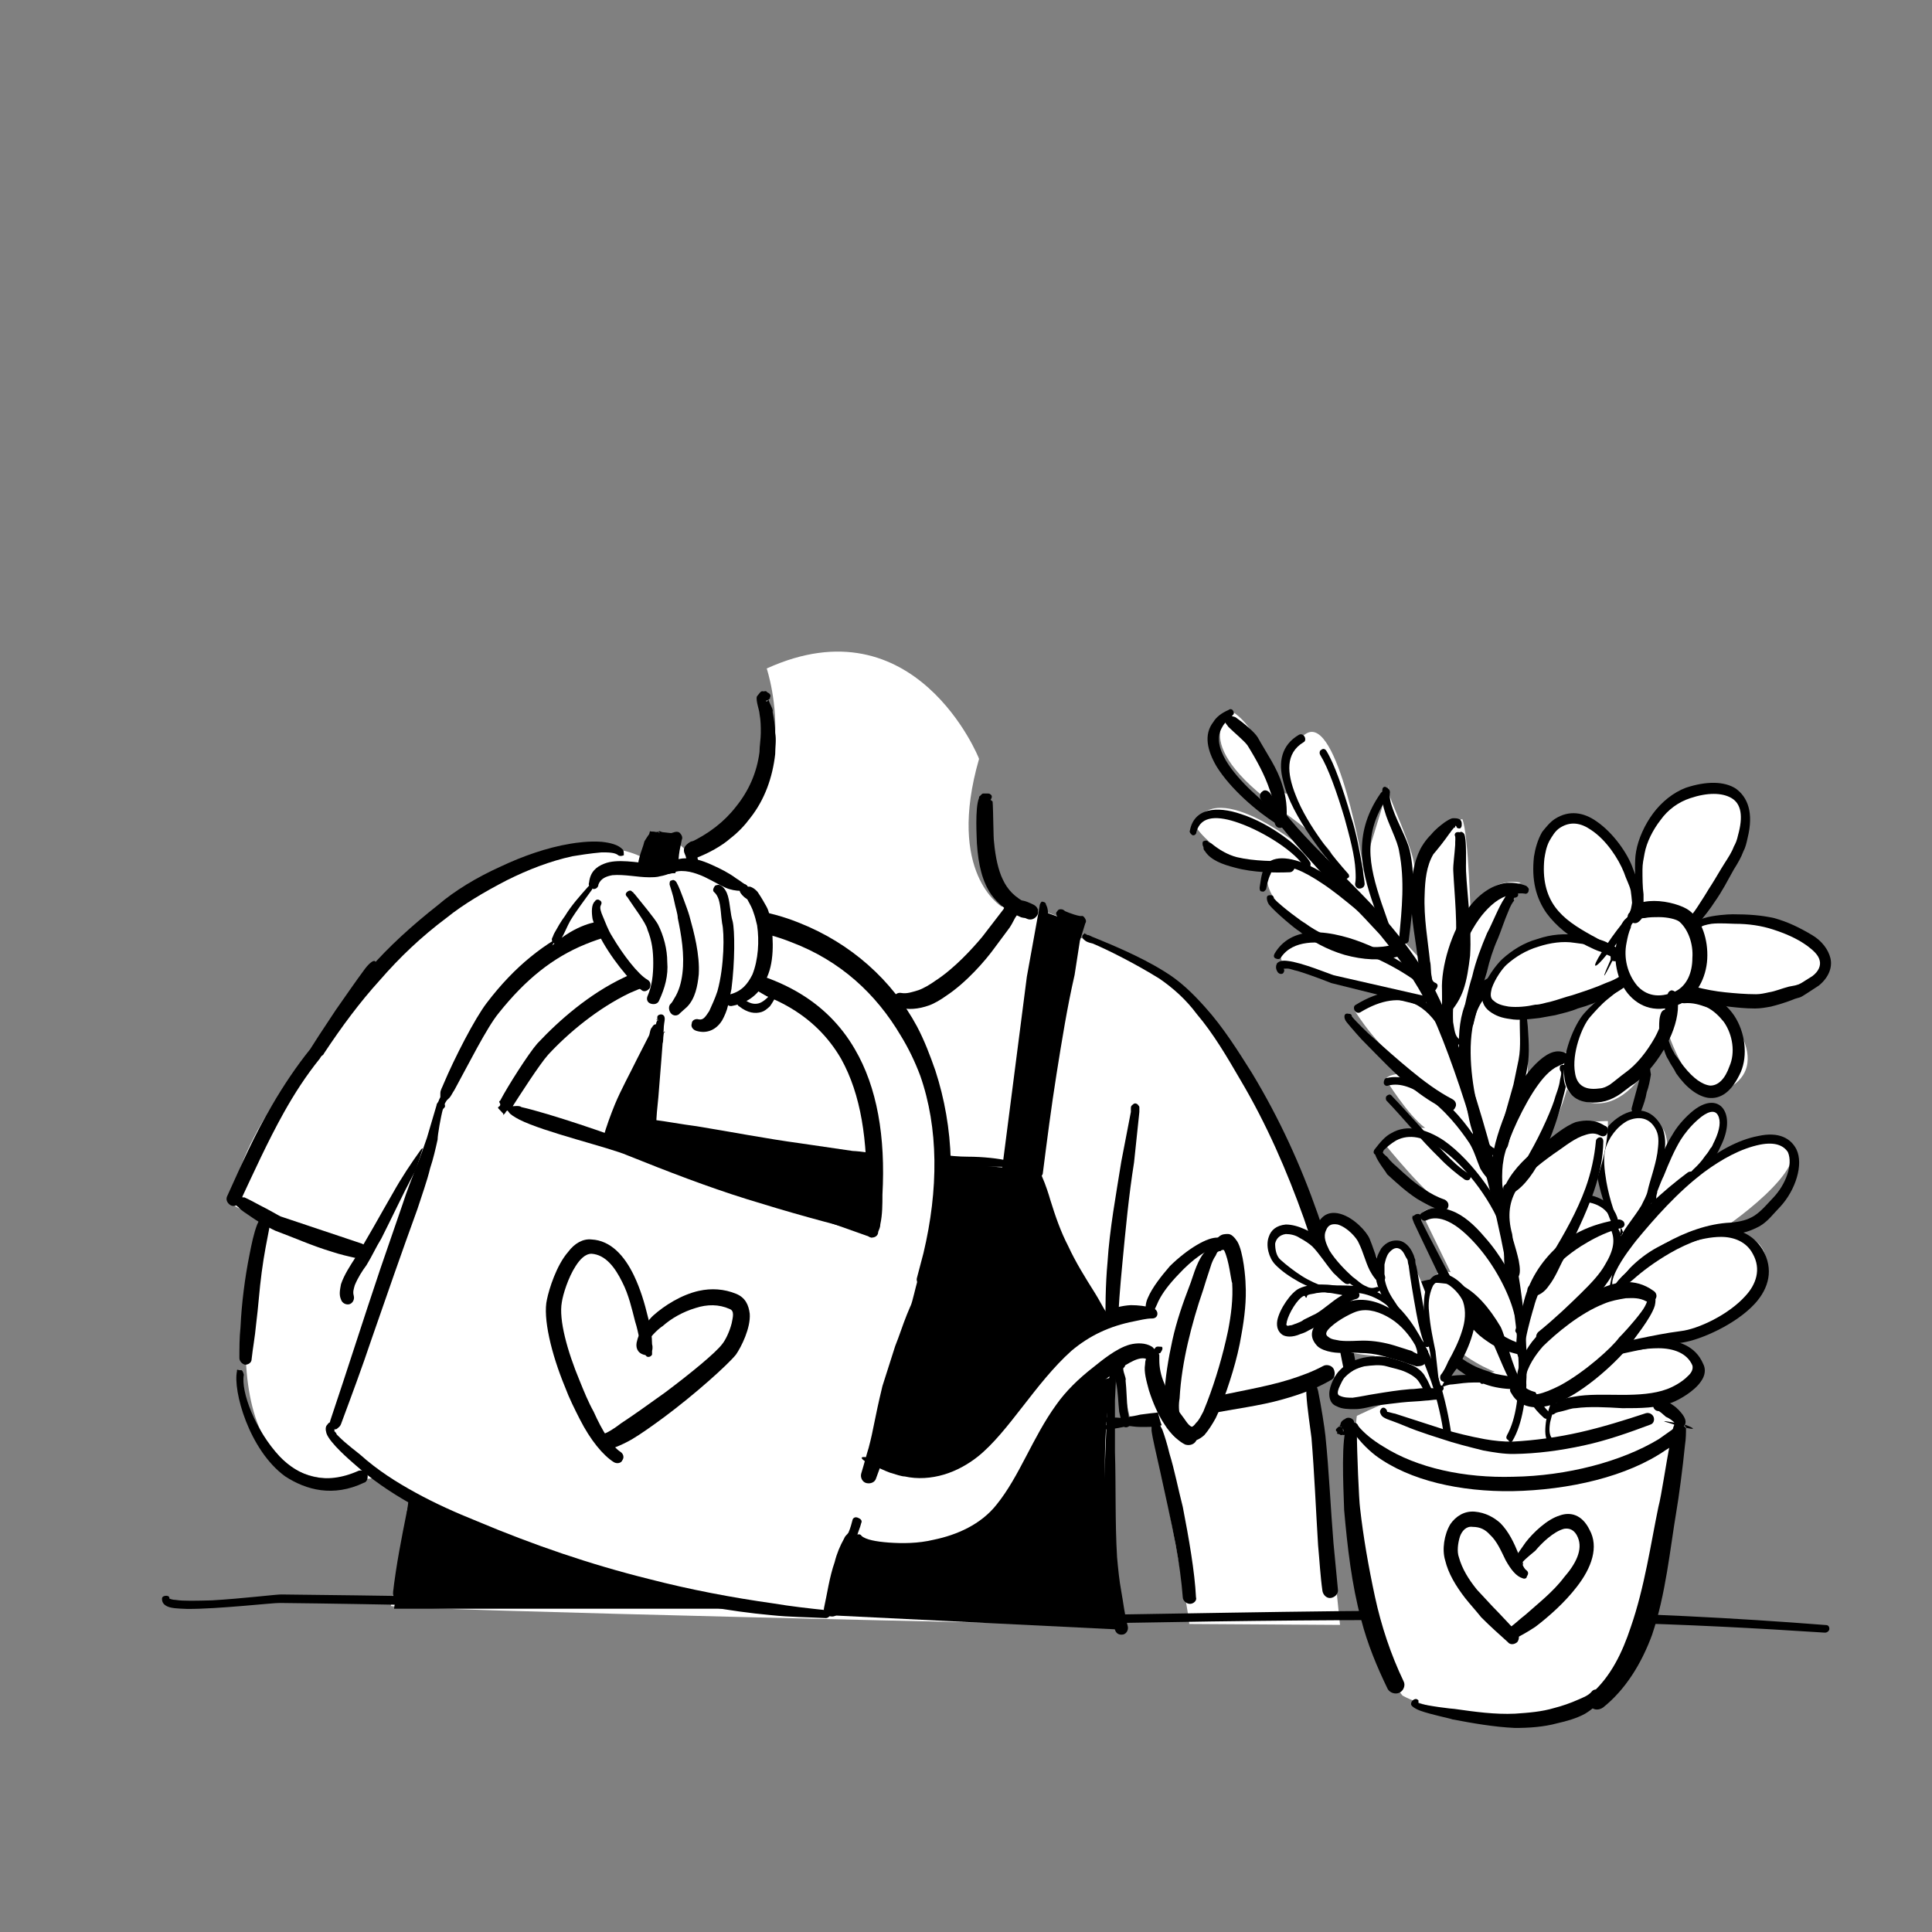 <?xml version="1.0" encoding="utf-8"?>
<!-- Generator: Adobe Illustrator 24.2.0, SVG Export Plug-In . SVG Version: 6.00 Build 0)  -->
<svg version="1.1" id="图层_1" xmlns="http://www.w3.org/2000/svg" xmlns:xlink="http://www.w3.org/1999/xlink" x="0px" y="0px"
	 viewBox="0 0 85 85" style="enable-background:new 0 0 85 85;" xml:space="preserve">
<rect x="0" y="0" width="85" height="85" fill="#808080" stroke="none"/>
<style type="text/css">
	.st0{fill-rule:evenodd;clip-rule:evenodd;fill:#FFFFFF;}
	.st1{fill-rule:evenodd;clip-rule:evenodd;}
	.st2{fill:none;}
	.st3{display:none;}
	.st4{display:inline;}
	.st5{fill-rule:evenodd;clip-rule:evenodd;fill:#040000;}
</style>
<g>
	<g transform="matrix(1.052,0,0,1.052,-77.341,-64.88)">
		<g>
			<g transform="matrix(0.444,0,0,0.398,0,0)">
				<path class="st0" d="M237.8,225.2c0,0,4.4,14.7-7.3,19.4l-1.6-1.6l-2.1-0.1l-0.8,2.1c0,0-10.4-6.4-25.1,12.1
					c-14.6,18.5-13.1,23.8-13.4,24.2c-0.3,0.5,2.7,1.5,2.7,1.5s-6,26.2,6,27.5c12,1.3,9.7-7.1,9.7-7.1s-3.5,20.1-3.5,20.5
					c0,0.4,66.6,2.1,68.7,2c0,0-1.5-21.7-0.6-29.4l1.6,8.1l2,0c0,0,3.4,19.3,3.5,21.2l14.2,0.1c0,0-2.2-23.9-2.3-25.2l3.4-1.7
					c0,0-5.6-40.6-25.2-45.2l-0.8-0.2l0.4-1.3l-3.4-1.4l-4-0.5c0,0-5.2-3.5-2.1-15.5C257.8,234.6,251.8,218.1,237.8,225.2z"/>
			</g>
			<g>
				<g transform="matrix(0.444,0,0,0.398,0,0)">
					<path class="st1" d="M261.3,249.8C261.3,249.8,261.3,249.8,261.3,249.8c-0.1-0.1-0.8,0.3,0,1.2c0.2,0.3,0.9,0.4,1,0.5
						c0.4,0.2,0.8,0,1-0.4c0.2-0.4,0-0.9-0.4-1.1c-0.2-0.1-0.9-0.5-1.2-0.4C261.6,249.6,261.4,249.7,261.3,249.8z M261.3,250.5
						C261.3,250.6,261.3,250.6,261.3,250.5C261.3,250.6,261.3,250.6,261.3,250.5L261.3,250.5L261.3,250.5z"/>
				</g>
				<g transform="matrix(0.444,0,0,0.398,0,0)">
					<path class="st1" d="M230.5,243.5c-0.3,0.2-0.3,0.5-0.4,0.9c0,0.3,0.1,0.7,0.2,1c0,0.3,0.3,0.5,0.6,0.5
						c0.3-0.1,0.5-0.4,0.4-0.7l-0.3-1.3c0.1-0.2,0.1-0.4-0.1-0.5C230.8,243.3,230.6,243.4,230.5,243.5z"/>
				</g>
				<g transform="matrix(0.444,0,0,0.398,0,0)">
					<path class="st1" d="M200.6,257.2C200.6,257.2,200.6,257.2,200.6,257.2c0.8-1.5,0.2-1.8-0.8-0.2c-0.6,0.9-1.6,2.5-2.6,4.1
						c-1.2,2-2.3,3.9-2.4,4.1c-1.3,1.8-2.5,3.8-3.6,5.9c-1.6,3-2.9,6.3-4.2,9.5c-0.2,0.4,0,0.8,0.3,1c0.3,0.2,0.8,0,0.9-0.4
						c1.3-3.1,2.6-6.3,4.1-9.3c1-2,2.1-3.9,3.4-5.7c0.1-0.2,1.3-2.2,2.4-4.3c0.9-1.7,1.7-3.4,2.2-4.3L200.6,257.2z"/>
				</g>
				<g transform="matrix(0.444,0,0,0.398,-0.573,1.742)">
					<path class="st1" d="M189.7,276.4c0-0.1-0.1-0.2-0.2-0.2c-0.2-0.1-0.4-0.1-0.4-0.1c-0.3,0-0.4,0.2-0.4,0.4
						c0,0.1,0.1,0.2,0.3,0.5c0.1,0.1,0.1,0.3,0.3,0.4c0.3,0.4,0.8,0.7,1.3,1.1c0.9,0.7,2,1.3,2.2,1.4c1.7,0.7,3.5,1.6,5.3,2.2
						c0.8,0.3,1.6,0.5,2.4,0.7c0.4,0.1,0.8-0.2,0.9-0.6c0.1-0.5-0.2-0.9-0.6-1l-7.5-2.8c-0.2-0.1-1.1-0.7-2-1.2
						c-0.5-0.3-1-0.6-1.4-0.8C189.8,276.4,189.8,276.4,189.7,276.4z"/>
				</g>
				<g transform="matrix(0.444,0,0,0.398,0,0)">
					<path class="st1" d="M263.3,277.2c0.1,0,0.2-0.1,0.3-0.2c0.1-0.2,0.1-0.4-0.1-0.5c-0.2-0.2-0.4-0.2-0.6-0.2
						c-0.2,0.1-0.4,0.5-0.4,1.1c0,0.3,0,0.8,0.1,1.2c0.2,1.1,0.5,2.3,0.6,2.7c0.6,2.4,1.3,4.5,2.2,6.5c0.6,1.2,1.1,2.4,1.9,3.6
						c0.4,0.7,1,1.5,1.5,2.2c0.2,0.3,0.6,0.4,0.8,0.2c0.3-0.2,0.3-0.6,0.2-0.9c-0.4-0.7-0.7-1.4-1.1-2.1c-0.9-1.6-1.8-3.2-2.5-4.9
						c-0.7-1.5-1.2-3.1-1.7-4.9c-0.1-0.4-0.4-1.5-0.8-2.5C263.6,278,263.3,277.5,263.3,277.2z M263.1,277.1
						C263.1,277.1,263.1,277.1,263.1,277.1c-0.1,0-0.1-0.1-0.1-0.1C263,277.2,263.1,277.2,263.1,277.1z M263.2,277.1
						c0.1-0.1,0.1-0.1,0.1-0.1C263.3,277,263.2,277,263.2,277.1z"/>
				</g>
				<g transform="matrix(0.444,0,0,0.398,0,0)">
					<path class="st1" d="M270.7,299.5c0.1-0.1,0.1-0.2,0.1-0.3c-0.1-0.6-0.6-0.8-0.7,0.2c-0.1,0.6-0.2,2.3-0.2,2.7l-0.2,5.4
						c-0.1,3.6-0.3,7.5-0.2,11.2c0,1.3,0.1,2.5,0.3,3.8c0.2,1.3,0.5,2.5,0.8,3.7c0.1,0.4,0.4,0.6,0.8,0.5c0.3-0.1,0.5-0.5,0.4-0.9
						c-0.3-1.2-0.4-2.4-0.6-3.6c-0.2-1.2-0.3-2.4-0.4-3.6c-0.2-3.7-0.1-7.6-0.2-11.1l0-5.4C270.6,301.8,270.7,300.2,270.7,299.5z"/>
				</g>
				<g transform="matrix(0.444,0,0,0.398,0,0)">
					<path class="st1" d="M260.4,276.9c-0.7-0.2-2.2-0.4-3.7-0.4c-0.8,0-1.7-0.1-2.4-0.2c-0.5-0.1-1-0.1-1.3-0.3
						c-0.3-0.1-0.6,0-0.7,0.3c-0.1,0.3,0,0.7,0.3,0.8c0.5,0.3,1.4,0.4,2.4,0.5c0.7,0,1.4,0,2.2,0c1.3,0,2.5-0.1,3.1,0
						c0.2,0,0.4-0.1,0.4-0.3C260.7,277.2,260.6,277,260.4,276.9z"/>
				</g>
				<g transform="matrix(0.444,0,0,0.398,0,0)">
					<path class="st1" d="M247.2,276.8c0.1,0,0.2,0.1,0.2,0.1c0.2,0,0.3-0.1,0.3-0.2c0.1-0.1,0.1-0.5-0.3-0.6
						c-0.3-0.1-1.3-0.2-1.5-0.2l-4.9-0.8c-3.3-0.5-6.5-1.2-9.8-1.8c-1.4-0.2-2.8-0.5-4.2-0.7c-0.3,0-0.6,0.2-0.6,0.6
						c0,0.3,0.2,0.7,0.5,0.7c1.4,0.2,2.8,0.4,4.2,0.6c3.3,0.5,6.5,1.1,9.8,1.6l4.9,0.7C246,276.8,246.9,276.8,247.2,276.8z"/>
				</g>
				<g transform="matrix(0.444,0,0,0.398,0,0)">
					<path class="st1" d="M272.1,271.5C272,271.6,272,271.6,272.1,271.5l0,0.3l-0.9,5.2c-0.5,3.5-1.1,7.1-1.3,10.6
						c-0.2,2.4-0.2,4.8-0.2,7.2c0,0.4,0.3,0.7,0.6,0.7s0.6-0.3,0.6-0.7c0-2.4,0.2-4.7,0.4-7.1c0.3-3.5,0.6-7.1,1.1-10.6l0.5-5.3
						c0-0.1,0-0.2,0-0.3c0-0.1,0-0.2,0-0.2c0-0.1-0.1-0.2-0.1-0.2c-0.1-0.2-0.3-0.2-0.3-0.2c-0.1,0-0.2,0.1-0.3,0.2
						C272.1,271.2,272.1,271.3,272.1,271.5z M272.1,271.5L272.1,271.5L272.1,271.5c0,0.1,0.1,0.1,0.1,0.1
						C272.2,271.6,272.1,271.6,272.1,271.5C272.1,271.5,272.1,271.5,272.1,271.5L272.1,271.5z"/>
				</g>
				<g transform="matrix(0.444,0,0,0.398,0,0)">
					<path class="st1" d="M261.5,249.9C261.5,249.8,261.5,249.8,261.5,249.9c0.1-0.2,0.1-0.5-0.1-0.6c0-0.1-0.4-0.2-0.9,0.4
						c-0.2,0.2-0.3,0.6-0.4,0.8l-2,2.9c-0.9,1.2-2.6,3.3-4.4,4.6c-0.5,0.4-1.1,0.8-1.6,1c-0.6,0.2-1.1,0.4-1.6,0.3
						c-0.4-0.1-0.7,0.2-0.8,0.6c-0.1,0.4,0.1,0.8,0.5,0.9c0.9,0.3,1.9,0.2,2.9-0.2c0.5-0.2,1.1-0.6,1.6-1c1.9-1.4,3.7-3.7,4.6-5.1
						c0.4-0.6,0.8-1.2,1.2-1.8c0.3-0.4,0.5-0.9,0.7-1.3c0.2-0.3,0.4-0.7,0.4-1C261.7,250,261.6,249.9,261.5,249.9L261.5,249.9z
						 M261.4,249.9c-0.1,0-0.1,0-0.2,0C261.3,250,261.4,250,261.4,249.9L261.4,249.9z"/>
				</g>
				<g transform="matrix(0.444,0,0,0.398,-1.512,-1.257)">
					<path class="st1" d="M230.9,265.2c-0.1,0-0.1,0.1,0,0.1c0,0.1-0.1,0.2-0.1,0.3c-0.1,0.9-0.5,2.9-0.7,5.1
						c-0.1,0.9-0.3,1.9-0.3,2.8c-0.1,1-0.1,2,0,2.9c0,0.3,0.2,0.6,0.5,0.6c0.3,0,0.5-0.3,0.5-0.6c0-0.9,0.1-1.9,0.2-3
						c0.2-2.7,0.4-5.6,0.5-7.1c0-0.5,0.1-0.9,0.1-1.1c0-0.4-0.2-0.5-0.3-0.5c-0.2,0-0.4,0.1-0.4,0.3
						C230.9,265.2,230.9,265.2,230.9,265.2z M230.9,265.2C230.9,265.3,230.9,265.3,230.9,265.2l0,0.1l0,0l0.1,0
						C231,265.4,231,265.4,230.9,265.2C231,265.3,231,265.2,230.9,265.2L230.9,265.2z"/>
				</g>
				<g transform="matrix(0.547,0,0,0.423,-334.835,-75.27)">
					<path class="st1" d="M805.3,392.9L805.3,392.9C805.3,392.9,805.3,392.9,805.3,392.9L805.3,392.9c0,0,0.1-0.1,0.1-0.1h0h0l0,0
						L805.3,392.9L805.3,392.9c0.1-0.1,0.1-0.1,0.1-0.1h0c0,0,0-0.1,0-0.1c0.1-0.2,0-0.4-0.2-0.5c-0.1-0.2-0.2-0.1-0.3-0.1
						c-0.2-0.1-0.3,0.2-0.5,0.5c-0.1,0.4,0.2,1.4,0.2,1.7c0.1,0.7,0.1,1.3,0.1,1.9c0,0.6-0.1,1.3-0.1,1.9c-0.2,2-0.8,3.8-1.8,5.4
						c-0.9,1.5-2.1,2.7-3.6,3.6c-0.3,0.2-0.5,0.6-0.3,1.1c0.1,0.4,0.5,0.6,0.8,0.4c1-0.5,2-1.2,2.7-2c0.6-0.6,1.1-1.3,1.5-2
						c1.1-1.8,1.7-4,1.9-6.3c0-0.7,0.1-1.4,0-2.1c0-0.7-0.1-1.4-0.2-2.1C805.7,393.9,805.3,393.2,805.3,392.9z M805.3,392.9
						C805.3,392.9,805.3,392.9,805.3,392.9c-0.1,0.1-0.2,0.1-0.2,0.1c0,0,0,0.1,0,0.1c0,0,0.1,0,0.1,0
						C805.2,393,805.3,393,805.3,392.9L805.3,392.9L805.3,392.9L805.3,392.9L805.3,392.9L805.3,392.9z"/>
				</g>
				<g transform="matrix(0.299,0,0,0.377,477.837,61.343)">
					<path class="st1" d="M-1213.7,89.6C-1213.6,89.6-1213.6,89.5-1213.7,89.6c0.3-0.3,0.2-0.5,0-0.6c-0.1-0.1-0.3-0.1-0.5-0.1
						c-0.1,0-0.1,0-0.2,0c0,0-0.1,0-0.1,0c0,0-0.1,0-0.1,0c-0.3,0-0.2,0-0.6,0.3c-0.1,0-0.1,0.1-0.1,0.2c-0.6,1.1-0.3,4.6-0.3,5
						c0.2,2.5,0.8,4.3,2,5.7c1,1.1,2.3,1.9,4.1,2.5c0.5,0.2,1.1,0,1.4-0.4c0.2-0.4,0-0.9-0.5-1.1c-1.7-0.7-2.7-1.5-3.4-2.7
						c-0.6-1-1-2.4-1.2-4.1c-0.1-0.4-0.1-3.5-0.2-4.5C-1213.5,89.7-1213.7,89.6-1213.7,89.6C-1213.6,89.6-1213.6,89.6-1213.7,89.6z
						 M-1213.8,89.7c-0.1,0-0.1,0-0.2,0C-1214,89.7-1213.9,89.7-1213.8,89.7z"/>
				</g>
				<g transform="matrix(0.444,0,0,0.398,0,0)">
					<path class="st1" d="M227.6,263.3c0.1,0,0.1,0,0.2,0c0.2-0.1,0.3-0.3,0.2-0.5c0.1-0.1-0.1-0.2,0-0.2c0-0.1-0.1,0-0.1-0.1
						c0,0-0.1,0-0.1,0c-0.1-0.2-0.2,0.1-0.3,0c-0.1,0-0.1,0.1-0.2,0.1c-0.1,0-0.2,0.1-0.3,0.3c-0.2,0.2-0.2,0.7-0.3,0.9l-1.1,2.4
						c-0.7,1.6-1.5,3.2-2.1,4.8c-0.4,1.1-0.8,2.3-1.1,3.5c-0.1,0.4,0.1,0.8,0.5,1c0.4,0.1,0.7-0.1,0.9-0.5c0.2-0.8,0.6-1.6,0.9-2.4
						c0.7-1.9,1.6-3.8,2.3-5.7l1-2.4c0.1-0.2,0-1.1,0.2-1.1c0.1,0-0.1-0.1-0.1,0c0,0.1-0.2,0-0.2,0.1
						C227.8,263.5,227.7,263.4,227.6,263.3z M227.4,263.1C227.3,263.1,227.3,263.1,227.4,263.1c0,0.1,0,0.2,0,0.2
						c0.1,0,0,0.1,0.1,0.1c0,0,0,0,0.1,0C227.4,263.3,227.4,263.2,227.4,263.1z"/>
				</g>
				<g transform="matrix(0.444,0,0,0.398,0,0)">
					<path class="st1" d="M205.2,275.8c-0.9,1.4-1.8,2.9-2.6,4.5c-1.2,2.3-2.4,4.8-3.6,6.9c-0.4,0.7-1,1.7-1.3,2.7
						c-0.1,0.6-0.2,1.1,0,1.6c0.1,0.4,0.5,0.6,0.8,0.5c0.3-0.1,0.5-0.5,0.4-0.9c-0.1-0.4,0-0.7,0.1-1.1c0.3-0.8,0.7-1.5,1.1-2.1
						c0.5-0.9,0.9-1.9,1.4-2.8c1-2.2,2-4.6,3-6.7c0.4-0.8,0.8-1.6,1.2-2.3c0.1-0.2,0.1-0.4-0.1-0.5
						C205.5,275.6,205.3,275.6,205.2,275.8z"/>
				</g>
				<g transform="matrix(0.466,0,0,0.402,-68.666,-11.903)">
					<path class="st1" d="M361,271.4c-0.4-0.5-1.1-0.7-1.9-0.8c-1.1-0.1-2.3,0.1-2.8,0.2c-2.1,0.4-4.3,1.3-6.3,2.4
						c-2.1,1.1-4.1,2.5-5.6,4c-2.3,2.1-4.4,4.3-6.2,6.7c-1.8,2.4-3.4,5.1-4.9,8c-0.2,0.3-0.1,0.7,0.2,0.9c0.3,0.2,0.6,0.1,0.7-0.2
						c1.6-2.8,3.2-5.3,5-7.6c1.8-2.4,3.7-4.5,6-6.5c1.5-1.4,3.4-2.7,5.4-3.9c1.9-1.1,3.9-2,5.9-2.5c0.5-0.1,1.6-0.3,2.6-0.4
						c0.6,0,1.2,0,1.5,0.3c0.1,0.1,0.3,0.1,0.5,0C361.1,271.7,361.1,271.5,361,271.4z"/>
				</g>
				<g transform="matrix(0.466,0,0,0.402,-68.666,-11.903)">
					<path class="st1" d="M328.8,309.1c-0.2,0.3-0.4,0.8-0.6,1.3c-0.3,0.9-0.5,2-0.7,3.2c-0.4,2.3-0.7,5-0.8,7.5
						c-0.1,1.1-0.1,2.2-0.1,3.2c0,0.3,0.2,0.6,0.5,0.7c0.3,0,0.6-0.2,0.6-0.6c0.1-1.1,0.3-2.3,0.4-3.6c0.2-1.8,0.3-3.7,0.5-5.4
						c0.2-1.8,0.5-3.5,0.7-4.7c0.1-0.4,0.1-0.8,0.2-1.2c0.1-0.2,0-0.4-0.2-0.5C329.1,308.8,328.9,308.9,328.8,309.1z"/>
				</g>
				<g transform="matrix(0.761,-0.167,0.284,1.039,-1862.32,-1543.76)">
					<path class="st1" d="M1848.7,1897.5c-0.5,0.7-0.5,3.1,1,4.4c0.9,0.7,2.2,1.2,4,0.9c0.2,0,0.3-0.2,0.3-0.3
						c0-0.1-0.2-0.2-0.4-0.2c-2,0.3-3.2-0.3-3.9-1.2c-0.9-1.2-1.1-2.8-0.7-3.4c0-0.1,0-0.2-0.1-0.2S1848.7,1897.4,1848.7,1897.5z"/>
				</g>
				<g transform="matrix(0.444,0,0,0.398,0,0)">
					<path class="st1" d="M267.7,253.1c-0.2,0.1-0.3,0.4,0.1,0.7c0.1,0.1,0.3,0.2,0.7,0.3c1.3,0.6,4,2.1,6.3,3.7
						c1.3,1,2.5,2.2,3.5,3.7c1.6,2.1,2.9,4.6,4.1,6.9c2.5,4.7,4.4,9.6,6,14.6c1.6,5.1,2.8,10.3,3.7,15.6c0.1,0.4,0.4,0.6,0.7,0.5
						s0.5-0.4,0.5-0.8c-0.9-5.4-2-10.7-3.6-15.8c-1.6-5.1-3.6-10-6.2-14.8c-1.3-2.3-2.7-4.8-4.4-6.9c-1.2-1.5-2.4-2.8-3.9-3.8
						c-2.3-1.6-5.2-2.9-6.5-3.5c-0.3-0.1-0.5-0.3-0.7-0.3c0,0-0.1,0-0.1-0.1c0,0-0.1,0-0.1,0C267.8,253,267.7,253,267.7,253.1z"/>
				</g>
				<g transform="matrix(0.443,0.028,-0.068,0.859,213.526,-1586.85)">
					<path class="st1" d="M28.5,1990.8c-0.1,0.1-0.2,0.2-0.2,0.3c-0.1,0.2-0.1,0.5-0.2,0.7c-0.3,1.3-0.6,2.6-0.7,4
						c0,0.2,0.3,0.3,0.6,0.4c0.4,0,0.7-0.1,0.7-0.3c0.1-1.3,0.5-2.6,0.6-3.9c0-0.2,0.1-0.5,0-0.7c0-0.1-0.1-0.2-0.2-0.3
						c0-0.1-0.1-0.2-0.3-0.2C28.7,1990.7,28.5,1990.7,28.5,1990.8z"/>
				</g>
				<g transform="matrix(0.444,0.017,-0.019,0.397,64.519,-55.832)">
					<path class="st1" d="M56,462c0-0.2-0.1-0.3-0.3-0.3c-0.2,0-0.4,0.1-0.4,0.3c0,0.3,0.1,0.6,0.5,0.8c0.4,0.2,1,0.2,1.9,0.2
						c2.9-0.1,8.1-1,8.7-1c9.6-0.3,19.2-0.4,28.7-0.8c4.1-0.1,8.2-0.3,12.3-0.6c10.2-0.6,20.5,0.3,30.7,0.3c2.6,0,5.1-0.1,7.7-0.2
						c11-0.7,22-1.3,33-1.7c4.4-0.1,8.8-0.2,13.2-0.3c6.6-0.1,13.2,0,19.8,0.2c0.2,0,0.4-0.2,0.4-0.4c0-0.2-0.1-0.4-0.3-0.4
						c-8.9-0.4-17.7-0.5-26.4-0.3c-13.2,0.3-26.3,1.2-39.6,2c-10.2,0.6-20.5-0.3-30.7-0.3c-2.6,0-5.1,0.1-7.7,0.2
						c-4.1,0.3-8.2,0.4-12.3,0.6c-9.6,0.3-19.2,0.5-28.7,0.8c-0.4,0-3.7,0.6-6.5,0.9c-1.4,0.1-2.7,0.2-3.4,0.1
						C56.2,462.1,56.1,462,56,462z"/>
				</g>
				<g transform="matrix(0.444,0,0,0.398,0,0)">
					<path class="st1" d="M263.5,250.2l-1.2,7.4l-2.4,20.8c0,0.4,0.2,0.7,0.5,0.7c0.3,0,0.6-0.2,0.7-0.6c0.5-4.2,1.2-8.3,1.7-12.5
						c0.3-2.8,0.6-5.6,0.8-8.4c0.1-0.9,0.5-4,0.7-6c0-0.2,0-0.4,0-0.6c0-0.5-0.1-0.8-0.2-1c0-0.2-0.2-0.3-0.4-0.3
						C263.6,249.8,263.5,250,263.5,250.2z"/>
				</g>
				<g transform="matrix(0.444,0,0,0.398,0,0)">
					<path class="st1" d="M265.9,250.7c-0.1-0.1-0.2-0.2-0.4-0.2c-0.3,0-0.3,0.2-0.4,0.3c-0.1,0.1,0,0.5,0.3,0.8
						c0.2,0.2,0.6,0.4,1,0.5c-0.1,0.2-0.1,0.4-0.2,0.6c-0.1,0.3-0.2,0.6-0.2,0.9l-0.6,3.5c-0.6,3.5-1.2,7-1.6,10.5
						c-0.4,3.5-0.8,7-1,10.6c0,0.3,0.2,0.6,0.4,0.6c0.3,0,0.5-0.2,0.6-0.5c0.4-3.5,0.8-7,1.3-10.5c0.5-3.5,1-7,1.7-10.4l0.5-3.6
						l0.5-1.8c0.1-0.2,0.1-0.3,0-0.5c-0.1-0.2-0.2-0.3-0.3-0.3C267.3,251.3,266.3,250.9,265.9,250.7
						C265.9,250.7,265.9,250.7,265.9,250.7z M265.8,251.2L265.8,251.2L265.8,251.2L265.8,251.2L265.8,251.2z M265.8,250.7
						C265.8,250.7,265.8,250.7,265.8,250.7C265.8,250.7,265.8,250.7,265.8,250.7z"/>
				</g>
				<g transform="matrix(0.536,0,0,0.288,-290.168,323.341)">
					<path class="st1" d="M729.7-786.8L729.7-786.8c0.1,0,0.1-0.1,0.1-0.1c0,0,0-0.1,0-0.2c0.1-0.2,0-0.3,0-0.3
						c0-0.4-0.2-0.4-0.4-0.4c0,0-0.1,0.1-0.2,0.3c-0.1,0.2-0.3,0.8-0.4,1.1c-0.1,0.8-0.3,1.6-0.4,2.4c-0.1,0.6-0.1,1.2-0.1,1.8
						c0,0.4,0.2,0.7,0.4,0.7c0.2,0,0.4-0.3,0.4-0.7c0-0.5,0.1-1,0.1-1.5c0.1-0.8,0.3-1.5,0.4-2.3
						C729.6-786.1,729.6-786.5,729.7-786.8z M729.7-786.9L729.7-786.9c0,0,0,0-0.1,0.1l0,0C729.7-786.8,729.7-786.9,729.7-786.9z"/>
				</g>
				<g transform="matrix(0.444,0,0,0.398,0,0)">
					<path class="st1" d="M227.7,242.5c-0.1-0.1-0.2-0.2-0.3-0.1c-0.1,0-0.1,0-0.1,0c0,0,0,0.1-0.1,0.1c-0.1,0,0,0.2-0.1,0.2
						c-0.1,0.1,0.1,0.1,0,0.3c0,0.1,0.1,0,0.1,0.2c0,0.1,0.1,0.1,0.2,0.2c0.1,0.1,0.2,0.1,0.2,0.1l0.7,0.2c0,0.2-0.1,0.4-0.1,0.5
						c-0.1,0.6-0.2,1.2-0.1,1.8c0,0.3,0.1,0.5,0.1,0.8c0,0.3,0.2,0.6,0.5,0.6s0.5-0.3,0.5-0.6c0-0.3,0.1-0.5,0.2-0.7
						c0.1-0.6,0.1-1.2,0.2-1.8l0.2-1.1c0.1-0.2,0-0.5-0.1-0.6c-0.1-0.2-0.3-0.3-0.6-0.2l-0.3,0.1l-0.8-0.1c-0.1,0-0.2-0.1-0.3-0.1
						c-0.1,0-0.1,0.1-0.1,0.1c0,0,0,0.1,0,0.1C227.7,242.3,227.7,242.4,227.7,242.5z M227.7,242.9c0,0.1-0.1,0.1-0.1,0.1
						c0,0,0,0,0,0C227.7,243,227.8,243,227.7,242.9L227.7,242.9z M227.8,242.6L227.8,242.6c0,0.1,0,0.1,0,0.2
						C227.9,242.7,227.9,242.6,227.8,242.6L227.8,242.6z M227.8,242.5C227.8,242.5,227.8,242.5,227.8,242.5
						C227.8,242.5,227.8,242.5,227.8,242.5L227.8,242.5z"/>
				</g>
				<g transform="matrix(0.444,0,0,0.398,0,0)">
					<path class="st1" d="M271.4,298.7c0,0,0.1-0.1,0.1-0.1c0.1-0.2,0.1-0.4,0-0.5c-0.2-0.3-0.4-0.2-0.5-0.2c-0.1,0-0.3,0.2-0.4,0.6
						c-0.1,0.5,0.1,1.5,0.1,1.7c0.2,1,0.2,2.1,0.3,3.1c0.1,0.5,0.2,1,0.3,1.4c0.1,0.2,0.3,0.3,0.5,0.2c0.2-0.1,0.3-0.3,0.2-0.5
						c-0.1-0.4-0.1-0.8-0.2-1.2c-0.1-1.1-0.1-2.2-0.2-3.2C271.7,299.8,271.3,299,271.4,298.7z M271.4,298.5L271.4,298.5L271.4,298.5
						L271.4,298.5L271.4,298.5z M271.4,298.5C271.5,298.5,271.5,298.5,271.4,298.5C271.5,298.5,271.4,298.5,271.4,298.5z"/>
				</g>
				<g transform="matrix(0.444,0,0,0.398,0,0)">
					<path class="st1" d="M271.8,304c-3-0.3-3,0.1-1.6,0.5c-1.2,0.5-1.1,1,1.6,0.3l0.1,0c0.2,0,0.6,0.1,1.1,0.1c0.7,0,1.5,0,1.7-0.1
						l4.9-1.3c2.2-0.5,4.6-0.8,6.8-1.5c1.6-0.5,3.1-1.1,4.5-2c0.4-0.2,0.5-0.7,0.3-1.2c-0.2-0.4-0.7-0.5-1-0.3c-1,0.6-2,1-3.1,1.4
						c-2.6,0.9-5.3,1.3-7.8,2l-4.8,1.5c-0.1,0-0.8,0.1-1.5,0.2c-0.4,0.1-0.8,0.2-1,0.2L271.8,304z"/>
				</g>
				<g transform="matrix(0.307,0,0,0.401,473.556,-13.536)">
					<path class="st1" d="M-1123.8,331.7c-0.2-1.5-1.2-0.8-1.3,0c0,0.2,0,0.7,0,1.2c0.1,1.5,0.6,3.9,0.7,4.6
						c0.4,3.7,0.6,7.5,0.9,11.2c0.2,1.6,0.3,3.2,0.6,4.8c0.1,0.4,0.6,0.8,1.2,0.7c0.6-0.1,1-0.5,0.9-0.9c-0.2-1.6-0.4-3.2-0.6-4.8
						c-0.4-3.7-0.6-7.5-1.1-11.2c-0.1-0.8-0.6-3.2-1-4.7C-1123.6,332.3-1123.8,332-1123.8,331.7z"/>
				</g>
				<g transform="matrix(0.502,0,0,0.461,-196.088,-205.016)">
					<path class="st1" d="M632.9,707.3c0,0.1,0.1,0.2,0.1,0.4c0,0.2,0,0.3,0,0.6c0.1,0.8,0.4,2.1,0.7,3.6c0.4,2,0.9,4.4,1.3,6.7
						c0.3,1.7,0.5,3.4,0.6,4.8c0,0.3,0.3,0.6,0.6,0.6c0.3,0,0.6-0.3,0.5-0.6c-0.1-2.3-0.6-5.4-1.1-8.2c-0.4-1.7-0.7-3.4-1.1-4.8
						c-0.2-0.9-0.4-1.6-0.6-2.2c-0.1-0.2-0.2-0.4-0.2-0.5c0-0.1-0.1-0.3-0.1-0.4c0-0.2-0.2-0.3-0.3-0.3
						C633,707,632.9,707.2,632.9,707.3z"/>
				</g>
			</g>
		</g>
		<g>
			<g transform="matrix(0.444,0,0,0.398,0,1.13047e-14)">
				<path class="st0" d="M196.8,305.2l10.1-34.7c0,0,9.5-27.9,33.3-17.2c22.9,10.2,11.9,37.2,12.4,37c0.2-0.1-5,18.5-5,18.5
					s6.8,3.6,11-3.2c4.3-6.7,11.5-14,15.5-12.5c0,0,3.4-8.3,6.4-7.1c3,1.2,0.8,19.2-3.8,20.4c-2.5,0.7-2.4-8.4-3.2-8.9
					c-0.3-0.2-6.9,1.5-11.2,11.9c-4.3,10.4-10.8,9-16.9,7.5l-1.4,7.6C244,324.4,207.3,320.4,196.8,305.2z M247.8,284.7
					c0.4,0.2,0.5,0.2,0.3,0.2C248,284.9,247.9,284.8,247.8,284.7c-3.9-1.7-35-12.5-35-12.5s7.2-19.7,24.2-12.9
					C253.1,265.8,246.5,282.6,247.8,284.7z"/>
			</g>
			<g>
				<g transform="matrix(0.452,0,0,0.429,-26.038,-92.398)">
					<path class="st1" d="M261.2,467.2C261.2,467.2,261.2,467.2,261.2,467.2c0.1-0.2,0.2-0.5,0.4-0.8c0.1-0.1,0.1-0.1,0.2-0.2
						c0.2-0.2,0.3-0.5,0.5-0.8c1.2-2.3,3-6.1,4.1-7.5c2.5-3.3,5-5.4,8-6.7c3-1.3,6.3-1.8,10.2-1.8c3.3,0,6.3,0.5,8.9,1.6
						c4.5,1.8,7.8,5,10.1,9.1c0.7,1.2,1.3,2.5,1.8,3.9c1.7,5.1,1.7,11.1,0.3,17.3c-0.2,0.8-0.4,1.6-0.6,2.4
						c-0.1,0.3,0.1,0.7,0.4,0.8c0.3,0.1,0.7-0.1,0.8-0.4c0.3-0.8,0.6-1.6,0.8-2.4c1.7-6.4,1.4-12.7-0.3-18.2c-0.5-1.5-1-2.9-1.7-4.3
						c-2.3-4.5-6.1-8.1-10.9-10.1c-2.8-1.2-6-1.7-9.6-1.7c-4.1,0.1-7.6,0.7-10.8,2.1c-3.1,1.5-5.9,3.8-8.5,7.4c-1.1,1.5-3,5.4-4,7.9
						c-0.1,0.3-0.3,0.6-0.3,0.9c0,0.2,0,0.3,0,0.4c-0.1,0.2-0.2,0.4-0.2,0.6c-0.2,0.6,0.5,0.7,0.5,0.5
						C261.2,467.3,261.2,467.3,261.2,467.2z"/>
				</g>
				<g transform="matrix(0.444,0,0,0.398,0,0)">
					<path class="st1" d="M213.1,272L213.1,272c0.1-0.1,0.1-0.2,0.2-0.3c0.1-0.1,0.1,0,0.3-0.1c0,0,0-0.1,0.1-0.1
						c0.8-1.4,2.7-4.7,3.5-5.7c1.9-2.3,4.7-4.9,7.7-6.5c2-1,4-1.6,6.1-1.4c7.1,0.8,11.4,3.7,13.8,8.3c1.9,3.8,2.5,8.6,2.4,14.3
						c0,1-0.1,2-0.1,3c0,0.3,0.1,0.5,0.1,0.8c0,0.4,0.2,0.7,0.5,0.7c0.3,0,0.6-0.2,0.6-0.6c0.1-0.3,0.2-0.5,0.2-0.8
						c0.2-1,0.2-2.1,0.2-3.1c0.3-6.1-0.5-11.3-2.6-15.3c-2.6-5-7.3-8.3-15-9.1c-2.3-0.2-4.6,0.4-6.8,1.6c-3.2,1.7-6,4.4-8.1,6.9
						c-0.8,1-2.8,4.5-3.5,6c0,0-0.1,0.1-0.1,0.1c0,0.1,0.1,0.2,0.1,0.3c0,0.2-0.1,0.2-0.2,0.3c0,0,0,0.1,0,0.1s0.5,0.6,0.5,0.6
						C212.9,272.2,213,272.1,213.1,272z"/>
				</g>
				<g transform="matrix(0.438,0,0,0.398,18.884,-0.578)">
					<path class="st1" d="M206.3,318.3c0.4,0.6,1.5,1.3,3,1.6c1.3,0.3,3,0.2,4.7-0.1c2.5-0.5,5.2-1.8,7-4.1c2.2-3,3.5-7,5.8-10.5
						c0.9-1.3,1.9-2.5,3.2-3.6c0.6-0.5,1.6-1.4,2.6-2c0.5-0.3,1.1-0.6,1.6-0.4c0.3,0.1,0.7,0,0.8-0.4c0.1-0.3,0-0.7-0.3-0.9
						c-0.6-0.4-1.4-0.4-2.1-0.2c-1.3,0.4-2.7,1.7-3.5,2.4c-1.4,1.2-2.6,2.5-3.5,3.9c-2.3,3.5-3.5,7.5-5.7,10.5
						c-1.5,2.1-3.8,3.2-6,3.7c-1.5,0.4-3,0.4-4.3,0.3c-1.2-0.1-2.2-0.3-2.6-0.7c-0.1-0.2-0.3-0.2-0.5-0.1
						C206.2,317.9,206.1,318.1,206.3,318.3z"/>
				</g>
				<g transform="matrix(0.444,0,0,0.398,0,0)">
					<path class="st1" d="M248.1,308.3C248.1,308.3,248,308.3,248.1,308.3c-1.7-0.5-1.8-0.2-0.3,0.7c0,0,0.1,0.1,0.3,0.1
						c0.3,0.1,0.8,0.4,1.3,0.6c0.6,0.2,1.1,0.4,1.4,0.4c1.2,0.3,2.5,0.2,3.7-0.2c1.2-0.4,2.3-1.1,3.2-1.9c2.9-2.6,5.4-7.7,8.8-11.1
						c1.7-1.6,3.6-2.6,5.9-3.1c0.5-0.1,1.1-0.3,1.7-0.3c0.3,0,0.5-0.2,0.5-0.5s-0.2-0.5-0.4-0.6c-0.7-0.2-1.4-0.3-2.1-0.3
						c-1.7,0.1-3.2,1-4.6,2c-4.4,3.2-7.2,9.6-10.6,12.7c-0.8,0.7-1.8,1.3-2.8,1.7c-1,0.4-2.1,0.5-3.1,0.3c-0.2,0-0.8-0.2-1.4-0.3
						c-0.5-0.1-1.1-0.2-1.4-0.3L248.1,308.3z"/>
				</g>
				<g transform="matrix(0.611,0,0,0.424,-566.151,-82.412)">
					<path class="st1" d="M1125.9,469.4c0-0.4,0.2-0.8,0.3-1.2c0.3-0.9,0.8-1.8,1.4-2.7c0.9-1.4,2-2.6,2.6-2.5
						c0.2,0,0.4-0.2,0.4-0.5c0-0.3-0.1-0.6-0.3-0.6c-0.7-0.1-2.1,1.1-3.3,2.8c-0.6,1-1.2,2.1-1.5,3.1c-0.2,0.6-0.2,1.2-0.1,1.7
						c0,0.2,0.1,0.4,0.3,0.3C1125.8,469.8,1125.9,469.6,1125.9,469.4z"/>
				</g>
				<g transform="matrix(0.542,0,0,0.338,-330.08,189.687)">
					<path class="st1" d="M833.8-212c0,0.1-0.1,0.1-0.1,0.2c-0.1,0.1-0.1,0-0.2,0.1c-0.1,0.1-0.2,0.4-0.3,0.6
						c-0.1,0.3-0.2,0.7-0.2,1.2c-0.1,0.9,0.1,2,0.3,3.2c0.3,1.5,0.7,3,1.2,4.2c0.5,1.3,1.2,2.2,1.6,2.5c0.4,0.2,0.8-0.1,0.9-0.7
						c0.1-0.6,0-1.3-0.4-1.5c-0.3-0.2-0.5-0.9-0.9-1.7c-0.4-1-0.9-2.3-1.2-3.6c-0.3-1.1-0.4-2.1-0.4-2.9c0-0.3,0-0.5,0-0.7
						c0-0.1-0.1-0.1,0-0.2c0,0,0.1,0,0.1-0.1c0.1-0.2,0.2-0.5,0.1-0.7C834.1-212.1,833.9-212.2,833.8-212z"/>
				</g>
				<g transform="matrix(0.431,0,0,0.393,43.374,14.205)">
					<path class="st1" d="M187.8,253.2c-0.4,0.1-0.7,0.5-1.1,1c-0.7,1-1.1,2.8-1.3,3.3c-0.7,2-1.3,3.9-1.7,5.9c-0.4,2-0.7,4-0.8,6.1
						c-0.1,0.9,0,2.2,0.4,3.2c0.4,0.9,1,1.5,1.9,1.5c0.6,0,1.1-0.2,1.6-0.7c0.4-0.5,0.8-1.2,1.1-1.8l0.5-1.2c0.8-2.4,1.6-5,2-7.7
						c0.3-1.8,0.5-3.7,0.4-5.4c0-0.5-0.2-3.4-0.8-4.5c-0.3-0.5-0.6-0.8-0.9-0.8c-0.3,0-0.6,0-0.9,0.3
						C187.8,252.7,187.8,253,187.8,253.2z M188.7,253.8c-0.1,0-0.1,0-0.2,0c-0.1,0.1-0.2,0.2-0.3,0.1c0,0,0,0.1-0.1,0.1
						c-0.1,0.1-0.1,0.2-0.2,0.4c-0.2,0.3-0.4,0.8-0.5,1.2c-0.3,1-0.6,2-0.7,2.4c-0.6,1.9-1.1,3.8-1.5,5.7c-0.4,1.9-0.7,3.9-0.8,5.9
						c-0.1,0.6-0.1,1.4,0.1,2.1c0.1,0.5,0.3,1,0.8,1c0.3,0,0.5-0.2,0.7-0.5c0.3-0.3,0.5-0.8,0.7-1.2l0.4-1.1c0.8-2.3,1.5-4.9,2-7.5
						c0.3-1.7,0.5-3.4,0.4-5.1C189.4,257.2,189.2,254.8,188.7,253.8z"/>
				</g>
				<g transform="matrix(0.431,0,0,0.374,40.718,71.434)">
					<path class="st1" d="M125.9,97.6C125.9,97.6,125.9,97.5,125.9,97.6C125.8,97.5,125.8,97.5,125.9,97.6L125.9,97.6L125.9,97.6
						L125.9,97.6C125.8,97.6,125.8,97.5,125.9,97.6L125.9,97.6c-0.2-0.2-0.3-0.2-0.4-0.2c-0.1,0-0.2,0.1-0.2,0.2
						c-0.1,0.1-0.1,0.3,0.2,0.7c0.1,0.2,0.5,0.5,1,0.8c2.4,1.4,8.7,3.1,10.5,4c3.9,1.8,7.7,3.5,11.6,4.9c3.9,1.4,7.9,2.7,11.9,3.8
						c0.3,0.1,0.5-0.1,0.6-0.4c0.1-0.3-0.1-0.6-0.4-0.7c-4-1.2-7.9-2.5-11.8-4c-3.9-1.5-7.7-3.1-11.5-5c-1.9-0.9-8-3.3-10.7-4
						C126.5,97.5,126,97.6,125.9,97.6z M125.9,98C125.9,98,125.8,98.1,125.9,98C125.9,98.1,125.9,98,125.9,98z M125.9,97.7
						L125.9,97.7L125.9,97.7L125.9,97.7L125.9,97.7z"/>
				</g>
				<g transform="matrix(0.444,0,0,0.398,0,0)">
					<path class="st1" d="M207.3,271.5c0.1-0.1,0.2-0.2,0.2-0.3c0-0.3-0.2-0.5-0.2-0.5c-0.1-0.1-0.2-0.1-0.4,0c0,0-0.2,0.2-0.2,0.4
						c-0.2,0.7-0.7,2.7-0.9,3.4c-0.3,1-0.6,1.9-0.9,2.8c-0.5,1.4-1,2.8-1.4,4.2c-0.7,2.3-1.4,4.5-2.1,6.8
						c-1.6,5.3-3.1,10.6-4.7,15.9c-0.1,0.3,0,0.6,0.3,0.8s0.6-0.1,0.7-0.4c1-3,2-6,2.9-9c1.4-4.5,2.8-9,4.3-13.6
						c0.4-1.4,0.9-2.9,1.2-4.3c0.3-1,0.5-2,0.7-3C206.8,274.2,207.1,272.3,207.3,271.5z"/>
				</g>
				<g transform="matrix(0.444,0,0,0.398,0,0)">
					<path class="st1" d="M253,289c0.1,0,0.1-0.1,0.1-0.2c0.1-0.2,0-0.4-0.2-0.5c-0.1-0.1-0.5,0-0.7,0.5c-0.2,0.6-0.5,2.1-0.7,2.9
						c-0.1,0.4-0.2,0.6-0.2,0.6c-0.1,0.3-0.2,0.5-0.3,0.8c-0.4,1.1-0.7,2.2-1.1,3.3c-0.4,1.4-0.8,2.8-1.2,4.2
						c-0.8,3.7-0.8,4.4-1.3,6.5c-0.2,0.7-0.4,1.6-0.7,2.7c-0.1,0.4,0.1,0.9,0.5,1c0.4,0.1,0.8-0.1,0.9-0.5c0.6-1.8,0.9-2.8,1.1-3.7
						c0.4-1.5,0.4-2.5,1.2-5.6c0.2-1,0.5-2,0.7-3c0.4-1.5,0.8-3,1.1-4.5c0.1-0.3,0.1-0.6,0.1-0.9c0-0.1,0-0.4,0-0.8
						c0.1-0.9,0.4-2.2,0.6-2.8C253,289.1,253,289.1,253,289z"/>
				</g>
				<g transform="matrix(0.444,0,0,0.398,0,0)">
					<path class="st1" d="M245.9,314.6c-0.1,0.4-0.2,0.9-0.4,1.4c-0.1,0.2-0.3,0.3-0.4,0.6c-0.4,0.8-0.7,1.6-0.9,2.5
						c-0.5,1.6-0.7,3.3-1,4.8c-0.1,0.4,0.2,0.9,0.6,0.9c0.4,0.1,0.8-0.2,0.8-0.6c0.3-1.4,0.8-3,1.2-4.5c0.2-0.9,0.4-1.8,0.5-2.6
						c0-0.3-0.1-0.5,0-0.7c0.1-0.5,0.3-0.9,0.4-1.4c0.1-0.2,0-0.4-0.2-0.5C246.2,314.3,246,314.4,245.9,314.6z"/>
				</g>
				<g transform="matrix(0.457,0,0,0.409,-40.333,-35.77)">
					<path class="st1" d="M279.7,384.4c0,0,0.1,0,0.1,0c0.2,0,0.3-0.2,0.3-0.4c0-0.2-0.2-0.4-0.4-0.4c-0.3,0-0.5,0.1-0.6,0.3
						c-0.2,0.2-0.2,0.5-0.1,0.9c0.3,1,2.2,2.8,2.5,3.1c1.6,1.6,3.3,2.9,5.2,4.1c1.8,1.2,3.7,2.2,5.7,3.1c5.1,2.4,10.4,4.5,15.8,6
						c3.8,1.1,7.6,1.9,11.5,2.3c1.7,0.2,3.3,0.2,5,0.3c0.2,0,0.4-0.2,0.4-0.4c0-0.2-0.1-0.4-0.3-0.4c-1.7-0.2-3.3-0.4-4.9-0.7
						c-3.8-0.6-7.6-1.4-11.4-2.5c-5.4-1.5-10.6-3.5-15.7-5.9c-2-0.9-3.8-1.8-5.6-2.9c-1.8-1.1-3.5-2.3-5.1-3.9
						c-0.2-0.2-1.3-1.1-2-1.9c-0.1-0.1-0.2-0.2-0.2-0.3c-0.1-0.1-0.1-0.2-0.2-0.2C279.8,384.5,279.7,384.4,279.7,384.4z
						 M279.7,384.4C279.7,384.4,279.6,384.4,279.7,384.4C279.7,384.4,279.7,384.4,279.7,384.4z"/>
				</g>
			</g>
		</g>
		<g>
			<g transform="matrix(0.444,0,0,0.398,0,0)">
				<path class="st0" d="M217.6,254.3c0,0,3.4-7.2,5.2-7.4c1.7-0.3,3.7,0.1,4.9,0c1.2-0.1,1.8-0.4,2.9-0.4c1.1,0.1,6.3,1.2,6.8,5
					c0.3,2.2,0.1,5.5-0.7,7.3c-0.1,0.2,1.4,0.9,1.3,1.1c-0.4,1.7-2.7,1-4.3,0.6c0,0-1.9,5.2-4.2,0.7c0,0-0.9,1.5-2.3-0.4
					c0,0-0.7-0.9-1.2-2.1c-0.5-1.2-3.6-4.3-4-6.9C221.9,251.8,219.9,252,217.6,254.3z"/>
			</g>
			<g transform="matrix(0.488,0,0,0.437,-141.503,-117.735)">
				<path class="st1" d="M504.7,495.4c-0.1-0.2-0.3-0.3-0.4-0.2c-0.3,0-0.3,0.3-0.3,0.5c0,0.2,0.1,0.4,0.4,0.7
					c0.1,0.1,0.3,0.2,0.3,0.3c0.2,0.4,0.4,0.8,0.5,1.2c0.1,0.3,0.2,0.7,0.3,1.2c0.2,1.5,0.1,3.3-0.4,4.7c-0.4,0.9-0.9,1.6-1.9,1.9
					c-0.3,0.1-0.5,0.4-0.4,0.7c0.1,0.3,0.3,0.5,0.6,0.4c1.4-0.3,2.3-1.2,2.8-2.4c0.8-1.6,0.7-3.9,0.5-5.6c-0.1-0.6-0.2-1.1-0.4-1.5
					c-0.2-0.4-0.4-0.8-0.7-1.3c-0.1-0.2-0.4-0.5-0.7-0.6C504.9,495.4,504.8,495.4,504.7,495.4C504.7,495.4,504.7,495.4,504.7,495.4z
					 M504.7,495.5C504.7,495.6,504.7,495.6,504.7,495.5C504.7,495.6,504.7,495.6,504.7,495.5z"/>
			</g>
			<g transform="matrix(0.488,0,0,0.437,-141.503,-117.735)">
				<path class="st1" d="M501.8,495.9c0.2,0.2,0.3,0.4,0.4,0.7c0.2,0.7,0.2,1.6,0.3,2.3c0.2,0.9,0.2,4.1-0.4,6.5
					c-0.2,0.7-0.5,1.4-0.7,1.9c-0.3,0.5-0.5,0.9-0.9,0.8c-0.3-0.1-0.6,0.1-0.6,0.4c-0.1,0.3,0.1,0.6,0.4,0.7c0.9,0.3,1.7-0.1,2.2-1
					c0.2-0.4,0.4-0.9,0.5-1.4c0.1-0.5,0.2-1.1,0.3-1.6c0.3-2.6,0.3-5.6,0.1-6.5c-0.2-0.7-0.2-1.6-0.4-2.4c-0.1-0.4-0.3-0.8-0.6-1
					c-0.1-0.1-0.3-0.1-0.5,0C501.7,495.6,501.7,495.8,501.8,495.9z"/>
			</g>
			<g transform="matrix(0.488,0,0,0.437,-141.503,-117.735)">
				<path class="st1" d="M498,495.2c0.1,0.4,0.3,1,0.4,1.6c0.1,0.6,0.3,1.2,0.3,1.6c0.3,1.6,0.6,3.5,0.4,5.3
					c-0.1,0.9-0.3,1.7-0.7,2.4c-0.1,0.2-0.2,0.4-0.3,0.5c-0.2,0.2-0.2,0.6,0,0.9c0.2,0.3,0.6,0.3,0.8,0c0.2-0.2,0.4-0.4,0.6-0.6
					c0.7-0.8,0.9-2,1-3.1c0.1-1.9-0.4-4-0.8-5.6c-0.1-0.4-0.3-1-0.5-1.6c-0.2-0.6-0.4-1.2-0.6-1.6c-0.1-0.2-0.3-0.3-0.4-0.2
					C498,494.8,498,495,498,495.2z"/>
			</g>
			<g transform="matrix(0.488,0,0,0.437,-141.503,-117.735)">
				<path class="st1" d="M494.9,496L494.9,496C494.9,496,494.9,495.9,494.9,496C494.9,496,494.9,496,494.9,496L494.9,496L494.9,496
					C494.9,496,494.9,496,494.9,496L494.9,496c0-0.1-0.1-0.1-0.1-0.1c-0.1-0.2-0.3-0.1-0.3-0.1c0,0-0.4,0.2-0.2,0.5
					c0,0,0.1,0.1,0.2,0.3c0.4,0.7,1.5,2.3,1.6,2.9c0.4,1.1,0.5,2.1,0.5,3.2c0,1.1-0.1,2.2-0.5,3.2c-0.1,0.3,0,0.6,0.3,0.7
					c0.3,0.1,0.6,0,0.7-0.3c0.5-1.2,0.8-2.4,0.7-3.7c0-1.2-0.3-2.5-0.8-3.6c-0.3-0.6-1.5-2.2-2-2.9C495,496.1,495,496.1,494.9,496z"
					/>
			</g>
			<g transform="matrix(0.488,0,0,0.437,-141.503,-117.735)">
				<path class="st1" d="M491.6,496.8c-0.3,0.3-0.3,1-0.2,1.7c0.1,0.4,0.3,0.9,0.5,1.4c0.9,2.1,2.8,4.7,3.7,5.4
					c0.2,0.2,0.5,0.1,0.7-0.2c0.1-0.3,0.1-0.6-0.2-0.8c-0.8-0.5-2.1-2.4-3-4.1c-0.4-0.7-0.6-1.4-0.8-1.9c-0.2-0.5-0.3-0.9-0.2-1.1
					c0.1-0.2,0.1-0.4-0.1-0.5C491.9,496.6,491.7,496.6,491.6,496.8z"/>
			</g>
			<g transform="matrix(0.488,0,0,0.437,-141.503,-117.735)">
				<path class="st1" d="M504.5,495.2c-0.3-0.2-0.5-0.4-0.8-0.6c-0.6-0.5-1.3-0.9-2.1-1.3c-0.8-0.4-1.6-0.7-2.5-0.6
					c-0.7,0.1-1.3,0.4-2,0.5c-0.2,0-0.4,0.1-0.7,0c-1.2-0.1-2.9-0.5-4,0c-0.7,0.3-1.2,0.8-1.3,1.8c-0.1,0.3,0.1,0.5,0.3,0.6
					c0.2,0.1,0.5-0.1,0.5-0.4c0.2-0.6,0.7-0.8,1.2-0.9c1-0.1,2.2,0.2,3.1,0.2c0.4,0,0.7,0,1-0.1c0.6-0.1,1.2-0.5,1.8-0.5
					c0.5,0,0.9,0.1,1.4,0.3c0.8,0.3,1.6,0.9,2.4,1.3c0.4,0.2,0.9,0.3,1.3,0.3c0.2,0.1,0.3-0.1,0.4-0.2
					C504.8,495.5,504.7,495.3,504.5,495.2z"/>
			</g>
			<g transform="matrix(0.444,0,0,0.398,0,0)">
				<path class="st1" d="M238.2,259.4c-0.4,0.5-0.8,0.9-1.2,1c-0.4,0.1-0.8,0-1.3-0.4c-0.2-0.1-0.4-0.1-0.6,0.1
					c-0.1,0.2-0.1,0.5,0.1,0.6c0.8,0.7,1.5,0.8,2.1,0.6c0.3-0.1,0.5-0.3,0.8-0.6c0.2-0.3,0.4-0.7,0.6-1.1c0.1-0.1,0.1-0.3-0.1-0.4
					C238.4,259.2,238.3,259.3,238.2,259.4z"/>
			</g>
			<g transform="matrix(0.444,0,0,0.398,0,0)">
				<path class="st1" d="M221,248.1c-0.8,1-1.6,2-2.2,3.1c-0.4,0.6-0.7,1.2-1,1.8c-0.1,0.2-0.1,0.3-0.2,0.5c-0.1,0.2,0,0.5,0.2,0.6
					c0.2,0.1,0.4,0,0.5-0.2c0.1-0.2,0.2-0.3,0.2-0.4c0.3-0.6,0.5-1.2,0.8-1.8c0.6-1.1,1.3-2.1,2-3.2c0.1-0.1,0.1-0.3,0-0.4
					C221.2,247.9,221.1,248,221,248.1z"/>
			</g>
		</g>
		<g transform="matrix(1,0,0,1,-5.999,-0.188)">
			<g>
				<g transform="matrix(0.444,0,0,0.398,0,0)">
					<path class="st0" d="M311.2,333.6c0,0,6.9,4.5,18.9,0.2c0,0,4.8-5.6,7.2-28.3c0,0-8.3-13.1-30.4-1.3
						C306.8,304.2,305.3,325.8,311.2,333.6z"/>
				</g>
				<g transform="matrix(0.444,0,0,0.398,0,0)">
					<path class="st1" d="M336.8,304.9c0,0.1,0,0.1,0,0.2c0,0.3,0.3,0.5,0.5,0.4c0.3,0,0.4-0.2,0.5-0.4c0.1-0.2,0.1-0.5-0.2-1
						c-0.2-0.3-0.5-0.7-0.9-1c-0.5-0.4-1-0.6-1.3-0.6c-0.3,0-0.5,0.2-0.6,0.6c0,0.3,0.2,0.6,0.5,0.6c0.1,0,0.4,0.3,0.7,0.6
						C336.4,304.5,336.6,304.7,336.8,304.9C336.8,304.9,336.8,304.9,336.8,304.9z M336.8,304.9C336.8,305,336.9,305,336.8,304.9
						C336.9,305,336.9,304.9,336.8,304.9z"/>
				</g>
				<g transform="matrix(0.407,0.159,-0.178,0.365,696.115,-448.569)">
					<path class="st1" d="M-583.1,1815.9c-0.1,0-0.2,0.2-0.2,0.3c-0.1,0.1,0,0.2,0,0.2c0,0.1,0.1,0.1,0.1,0.1c0,0,0.1,0,0.1,0.1
						c0,0.2,0.2,0,0.4,0.1c0.1,0,0.1-0.1,0.2-0.1c0.1,0,0.2-0.1,0.3-0.3c0.1-0.2,0.2-0.5,0.2-0.6c0.2-0.3,0-0.7-0.2-0.9
						c-0.3-0.2-0.7-0.1-0.8,0.2c-0.1,0.1-0.2,0.3-0.2,0.5c0,0.1,0.1,0.3,0,0.3c0,0,0.1,0.1,0.1,0.1
						C-583.3,1815.9-583.2,1816-583.1,1815.9C-583.1,1815.9-583.1,1815.9-583.1,1815.9z M-582.8,1816c0.1,0.1,0.1,0.2,0.2,0.3
						c0,0,0,0,0,0c-0.1,0,0-0.1,0-0.1C-582.7,1816.1-582.7,1816-582.8,1816L-582.8,1816z M-582.9,1815.9
						C-583,1815.9-583,1815.9-582.9,1815.9c-0.1,0-0.1,0-0.2,0l0,0C-583,1815.8-583,1815.9-582.9,1815.9z"/>
				</g>
				<g transform="matrix(0.444,0,0,0.398,0,0)">
					<path class="st1" d="M319,300.2c-0.1-0.1-0.2-0.2-0.4-0.3c-0.2-0.1-0.5,0-0.7,0c-0.7,0-1.4,0-2.1,0.1c-0.5,0.1-1,0.2-1.5,0.4
						c-0.2,0.1-0.3,0.4-0.2,0.7c0.1,0.3,0.4,0.4,0.6,0.2c0.4-0.2,0.8-0.4,1.2-0.4c0.7-0.1,1.4-0.2,2-0.2l0.6,0
						c0.1,0.2,0.3,0.2,0.4,0C319.1,300.6,319.1,300.4,319,300.2z"/>
				</g>
				<g transform="matrix(0.466,-0.006,0.006,0.398,-94.851,19.68)">
					<path class="st1" d="M495.3,261.8c0-0.2-0.1-0.3-0.2-0.4c-0.2-0.1-0.3,0-0.4,0.2c-0.1,0.2,0,0.4,0.1,0.6c0.2,0.3,0.8,0.5,1,0.6
						c0.7,0.3,1.4,0.7,2.1,1c0.7,0.3,1.4,0.6,2.2,0.9c1.2,0.5,2.5,0.9,3.8,1.3c0.9,0.2,1.8,0.4,2.7,0.4c2.1,0,4.2-0.3,6.3-0.8
						c2.1-0.5,4.1-1.3,6-2.1c0.3-0.1,0.4-0.5,0.3-0.8c-0.1-0.3-0.4-0.5-0.7-0.4c-1.9,0.7-3.9,1.4-5.9,1.9c-2,0.5-4,0.8-6.1,0.9
						c-0.8,0-1.6-0.1-2.5-0.3c-1.3-0.3-2.6-0.7-3.7-1.1l-4.3-1.7C495.9,262,495.4,261.8,495.3,261.8z"/>
				</g>
				<g transform="matrix(0.444,0,0,0.398,0,0)">
					<path class="st1" d="M306.9,305.8C306.9,305.8,306.9,305.8,306.9,305.8c0.2-0.2,0.2-0.4,0.1-0.6c-0.1-0.3-0.4-0.3-0.5-0.3
						c-0.2,0-0.5,0.3-0.7,1c-0.4,1.9-0.1,7.5-0.1,8.2c0.3,3.8,0.7,7.8,1.6,11.5c0.6,2.6,1.5,5,2.5,7.3c0.2,0.4,0.7,0.6,1.1,0.4
						c0.4-0.2,0.6-0.8,0.4-1.2c-1.2-2.8-2.1-5.8-2.7-8.9c-0.6-3.1-1.1-6.3-1.4-9.3c-0.1-0.7-0.3-6-0.3-7.9
						C307,306,306.9,305.9,306.9,305.8z M306.9,305.7C306.9,305.7,307,305.7,306.9,305.7C306.9,305.7,306.9,305.7,306.9,305.7z"/>
				</g>
				<g transform="matrix(0.444,0,0,0.415,0,-54.562)">
					<path class="st1" d="M336.8,423.9c0,0,0,0.1,0,0.2h0L336.8,423.9L336.8,423.9L336.8,423.9c-1.6-0.3-0.9-0.1,0,0.2v0
						c0,0.1-0.1,0.2-0.1,0.3c-0.1,0.4-0.2,0.9-0.3,1.6c-0.4,2.1-0.8,5.2-1.1,6.4c-0.7,3.6-1.3,8.1-2.6,12.1c-0.8,2.6-1.9,5-3.7,6.7
						c-0.4,0.3-0.4,0.9-0.1,1.3c0.3,0.4,0.8,0.4,1.2,0.1c2.1-1.8,3.6-4.4,4.6-7.3c1.3-4.1,1.7-8.7,2.3-12.5c0.2-1.2,0.6-4.4,0.8-6.6
						c0.1-0.7,0.1-1.3,0.1-1.7l0-0.2l-0.2,0c0-0.2,0.1-0.3,0.1-0.2l0,0l0,0.2l0,0.1c0.8,0.2,1.2,0.2,0-0.3c0-0.1,0-0.2,0-0.2
						C337.8,423.4,336.9,422.7,336.8,423.9L336.8,423.9z"/>
				</g>
				<g transform="matrix(0.444,0,0,0.398,0,0)">
					<path class="st1" d="M312.7,334.1c-0.1-0.1-0.2-0.2-0.4-0.1c-0.2,0.1-0.3,0.3-0.3,0.5c0,0.2,0.4,0.5,0.9,0.7
						c1,0.4,2.8,0.8,3,0.9c1.9,0.4,3.9,0.8,5.9,0.9c1.3,0,2.7-0.1,4-0.5c0.8-0.2,1.8-0.5,2.6-1c0.6-0.4,1.1-0.9,1.5-1.5
						c0.2-0.3,0.1-0.7-0.1-0.9c-0.3-0.2-0.6-0.2-0.8,0.1c-0.3,0.4-0.8,0.6-1.2,0.8c-0.8,0.4-1.6,0.7-2.3,0.9
						c-1.2,0.4-2.4,0.5-3.7,0.6c-1.9,0.1-3.8-0.2-5.7-0.5c-0.2,0-2.5-0.3-3.4-0.6L312.7,334.1z"/>
				</g>
			</g>
			<g>
				<g transform="matrix(0.444,0,0,0.398,0,0)">
					<path class="st0" d="M325.1,304.3c-0.9,0.8-7.7-14.6-1.6-15.4c0,0-1.3-10.2,6.9-6.6c0,0-2.5-9.9,3.4-9.5
						c3.1,0.3,2.2,4.4,2.3,4.4c0,0,2.5-6.5,4.5-5.2c2.1,1.3,0,5,0,5s4.5-3.4,6.9-1.3c2.4,2.2-5.8,8.8-7,9.4c0,0,6.1-1.3,4.8,4.9
						c-1.2,5.3-9,5.8-8.9,6.3c0,0,6.7,2.7-0.9,5.9C331.3,304.1,326.9,300.1,325.1,304.3z"/>
				</g>
				<g transform="matrix(0.444,0,0,0.398,0,0)">
					<path class="st1" d="M325.3,306.6c-0.3-0.4-0.3-1-0.2-1.7c0.3-1.6,1.2-3.6,1.3-4.5c0.7-4,2.3-8,4.5-11.6c1.3-2.1,2.8-4.1,4.3-6
						c1.1-1.3,2.1-2.5,3.3-3.6c0.1-0.1,0.2-0.4,0.1-0.5c-0.1-0.2-0.3-0.2-0.5-0.1c-1.2,1-2.4,2.1-3.6,3.4c-1.6,1.8-3.1,3.9-4.3,6.2
						c-2.2,3.8-3.7,7.9-4.3,12.1c-0.1,0.9-1,2.9-1.2,4.6c-0.1,0.9-0.1,1.7,0.3,2.2c0.1,0.1,0.2,0.1,0.4,0
						C325.4,306.9,325.4,306.7,325.3,306.6z"/>
				</g>
				<g transform="matrix(0.444,0,0,0.398,0,0)">
					<path class="st1" d="M327.7,297.4C327.8,297.4,327.7,297.4,327.7,297.4c0-0.2,0.1-0.3,0.2-0.4c0.7-1.2,2.6-3.7,3.4-5.1
						c0.6-1,1.2-1.9,1.9-2.7c0.7-0.8,1.5-1.5,2.4-2c1.4-0.8,3.7-1.8,5.6-1.8c1.2,0,2.4,0.5,3,1.8c0.8,1.6,0.3,3.2-0.7,4.4
						c-1.6,2-4.5,3.5-6.1,3.7c-1.4,0.2-2.7,0.5-4,0.8c-1.3,0.3-2.6,0.7-4,1.2c-0.2,0.1-0.4,0.4-0.3,0.6c0.1,0.3,0.3,0.4,0.6,0.4
						c1.6-0.5,3.2-0.9,4.7-1.2c1-0.2,2.1-0.4,3.2-0.6c1.7-0.3,5-1.9,6.8-4.1c1.3-1.6,1.8-3.6,0.7-5.7c-0.9-1.6-2.3-2.2-3.9-2.2
						c-2.1,0-4.5,1.1-6,2c-1,0.6-1.9,1.4-2.6,2.2c-0.7,0.9-1.3,1.8-1.9,2.9c-0.8,1.4-2.6,3.9-3.3,5.1c-0.1,0.3-0.2,0.5-0.2,0.6
						c0,0.2,0,0.3,0.1,0.4c0.1,0.1,0.3,0.1,0.3,0C327.7,297.6,327.8,297.5,327.7,297.4z M327.7,297.3
						C327.7,297.3,327.7,297.3,327.7,297.3c0,0.1,0,0.1,0,0.1c0,0,0,0,0,0C327.7,297.4,327.7,297.3,327.7,297.3L327.7,297.3
						L327.7,297.3L327.7,297.3z"/>
				</g>
				<g transform="matrix(0.444,0,0,0.398,0,0)">
					<path class="st1" d="M327.4,301.3c-0.3-0.4-0.2-0.8,0-1.1c0.4-0.6,1.2-1.1,1.7-1.4c1.2-0.8,3.9-1.7,6.2-1.7
						c1.4,0,2.7,0.5,3.2,1.8c0.1,0.4-0.1,0.8-0.4,1.1c-0.6,0.7-1.5,1.2-2,1.4c-1.2,0.5-2.7,0.6-4.2,0.6c-1.6,0-3.2-0.1-4.6,0.2
						c-0.5,0.1-1,0.2-1.4,0.5c-0.3,0.2-0.6,0.4-0.8,0.7c-0.1,0.1-0.2,0.3,0,0.5c0.1,0.2,0.3,0.2,0.4,0.1c0.2-0.2,0.5-0.2,0.8-0.3
						c0.4-0.1,0.8-0.3,1.2-0.3c1.3-0.2,2.9-0.1,4.4,0c1.7,0,3.3,0,4.7-0.6c0.7-0.3,2.1-1.2,2.7-2.2c0.4-0.6,0.5-1.3,0.2-1.9
						c-0.7-1.8-2.3-2.5-4.2-2.5c-2.4,0-5.3,1.2-6.5,2.1c-0.7,0.5-1.7,1.3-2,2.1c-0.2,0.5-0.1,1,0.3,1.4c0.1,0.1,0.3,0.1,0.4,0
						C327.5,301.5,327.5,301.4,327.4,301.3z"/>
				</g>
				<g transform="matrix(0.444,0,0,0.398,0,0)">
					<path class="st1" d="M326.4,301.3c-0.1-0.5-0.1-0.9-0.1-1.4c0-1.9,0.5-3.9,0.2-5.9c-0.1-0.7-0.3-1.9-0.7-3
						c-0.3-0.7-0.6-1.4-1.1-1.8c-0.8-0.6-1.7-0.5-2.5,0.1c-0.7,0.6-1.3,1.5-1.4,2.4c-0.1,2.1,0.2,5.3,1.1,8c0.3,1.1,0.8,2.1,1.3,3
						c0.4,0.7,0.8,1.2,1.3,1.7c0.2,0.2,0.4,0.1,0.5,0c0.1-0.2,0.1-0.4,0-0.6c-0.4-0.4-0.7-0.9-1-1.5c-0.6-1.2-1.2-2.6-1.6-4.1
						c-0.6-2.3-0.9-4.7-0.8-6.4c0-0.7,0.4-1.4,1-1.8c0.5-0.4,1.2-0.6,1.8-0.2c0.4,0.3,0.7,0.9,0.9,1.5c0.4,1,0.6,2.2,0.7,2.9
						c0.4,1.9-0.1,3.9-0.1,5.8c0,0.5,0.1,1,0.2,1.5c0,0.1,0.2,0.2,0.3,0.2C326.3,301.6,326.4,301.5,326.4,301.3z"/>
				</g>
				<g transform="matrix(0.444,0,0,0.398,0,0)">
					<path class="st1" d="M327.2,294.5c0-0.2,0-0.3,0.1-0.5c0-0.3,0.1-0.7,0.3-1.1c0.7-1.8,2.5-3.9,3.4-6c0.3-0.8,0.6-1.6,0.6-2.3
						c0-2.5-1.8-3.7-3.8-3.7c-1.9,0-3.8,1.1-4.3,3.2c-0.2,0.9-0.5,1.8-0.6,2.7c-0.1,0.7,0,1.3,0.2,2c0.2,0.7,0.6,1.4,1.1,2
						c0.6,0.9,1.4,1.7,2,2.4c0.2,0.2,0.4,0.2,0.6,0c0.2-0.2,0.2-0.5,0-0.7c-0.6-0.7-1.4-1.5-2-2.3c-0.4-0.5-0.8-1.1-0.9-1.7
						c-0.2-0.5-0.2-1.1-0.1-1.6c0.1-0.9,0.4-1.8,0.6-2.6c0.4-1.7,2-2.6,3.6-2.6c1.5,0,3,0.9,3,2.9c0,2.4-2.6,5.2-3.6,7.6
						c-0.3,0.7-0.5,1.3-0.5,1.9c0,0.2,0.1,0.3,0.1,0.5c0,0.2,0.2,0.2,0.3,0.2C327.1,294.8,327.2,294.7,327.2,294.5z"/>
				</g>
				<g transform="matrix(0.444,0,0,0.398,0,0)">
					<path class="st1" d="M331.2,291.5c0.1,0,0.2,0,0.3-0.2h0.1c0.3-0.4,0.7-0.9,1.3-1.4c0.9-0.9,2.1-1.9,3.5-2.8
						c1.7-1.1,3.8-2,5.7-2c1.2,0,2-0.4,2.7-0.8c0.8-0.5,1.3-1.3,2-2.1c1.4-1.7,2.2-4.4,1.5-6c-0.5-1.1-1.6-1.9-3.6-1.4
						c-1.9,0.4-3.8,1.6-5.6,3.2c-2.5,2.2-4.8,5.1-6.4,7.5c-0.2,0.3-1.7,2.4-2.1,4c-0.3,1-0.1,1.8,0.7,1.9V291.5z M331.1,290.7
						c-0.3-0.3-0.1-1,0.2-1.7c0.6-1.4,1.7-2.9,1.9-3.2c1.7-2.3,3.9-5.1,6.4-7.2c1.7-1.4,3.5-2.5,5.3-2.9c1.4-0.3,2.2,0.1,2.6,0.8
						c0.5,1.3-0.2,3.4-1.4,4.8c-0.6,0.7-1.1,1.4-1.8,1.9c-0.6,0.4-1.2,0.6-2.2,0.7c-2.1,0.1-4.3,1-6.2,2.2c-1.4,0.9-2.7,2-3.6,3
						C331.7,289.7,331.3,290.2,331.1,290.7L331.1,290.7z"/>
				</g>
				<g transform="matrix(0.444,0,0,0.398,0,0)">
					<path class="st1" d="M331.9,286.4c0.3-0.6,0.7-1.2,1.1-1.8c0.4-0.6,0.8-1.2,1.2-1.8c0.3-0.6,0.6-1.2,0.7-1.9
						c0.3-1.2,0.9-3.1,1-4.7c0.1-0.8,0-1.6-0.2-2.2c-0.7-1.6-1.8-2.1-2.9-1.8c-1.5,0.4-3,2.1-3.3,3.9c-0.2,1-0.1,2.4,0.2,3.8
						c0.4,1.9,1.1,4,1.7,5.2c0.1,0.2,0.3,0.2,0.4,0.1c0.2-0.1,0.2-0.3,0.1-0.5c-0.6-1.2-1.2-3.2-1.5-5.1c-0.2-1.3-0.3-2.5-0.1-3.4
						c0.3-1.2,1.1-2.4,2.1-3c1-0.5,2.1-0.4,2.7,1c0.3,0.7,0.2,1.5,0.1,2.4c-0.2,1.4-0.7,2.9-0.9,3.9c-0.1,0.6-0.4,1.1-0.6,1.6
						c-0.7,1.3-1.7,2.5-2.2,3.8c-0.1,0.1,0,0.3,0.1,0.4C331.7,286.6,331.8,286.6,331.9,286.4z"/>
				</g>
				<g transform="matrix(0.444,0,0,0.398,0,0)">
					<path class="st1" d="M335.1,281.4c0,0,0-0.1,0-0.2c0-0.2,0.1-0.4,0.1-0.6c0.2-0.6,0.5-1.4,0.6-1.6c0.5-1.4,1-2.7,1.6-3.8
						c0.4-0.7,0.9-1.4,1.6-2.1c0.9-0.9,1.6-1.1,1.9-0.5c0.3,0.6,0.2,1.5-0.3,2.7c-0.2,0.4-0.2,0.6-0.4,0.8c-0.1,0.2-0.2,0.4-0.5,0.8
						c-0.3,0.5-0.7,1-1.1,1.4c-0.6,0.7-1.3,1.3-2,1.9c-0.1,0.1-0.2,0.4-0.1,0.5c0.1,0.2,0.3,0.2,0.5,0.1c0.7-0.6,1.4-1.2,2.1-1.8
						c0.5-0.5,0.9-0.9,1.2-1.5c0.3-0.4,0.4-0.6,0.5-0.8c0.1-0.2,0.2-0.4,0.4-0.9c0.7-1.6,0.7-2.9,0.3-3.7c-0.5-1-1.7-1.2-3.2,0.3
						c-0.7,0.7-1.3,1.5-1.7,2.3c-0.7,1.2-1.1,2.5-1.6,4c-0.1,0.3-0.5,1.3-0.6,2c-0.1,0.5,0,1,0.2,1.1c0.1,0.1,0.3,0.1,0.3-0.1
						C335.2,281.7,335.2,281.5,335.1,281.4z"/>
				</g>
			</g>
			<g transform="matrix(0.999,-0.039,0.048,0.999,-61.013,63.149)">
				<g transform="matrix(0.444,0.017,-0.019,0.397,64.001,-60.73)">
					<path class="st0" d="M322.5,302.1c0,0,2.8,2.5,8-3.3c5.1-5.8,3.8-7.9-0.2-7.1c0,0,1.2-5.9,1.1-6.7c0,0-4.3,0-5.2,2.2
						c0,0,4.1-7.4,4-13.2c0,0-4.3-0.2-6.1,3c0,0,3.2-7.2,2.7-10.3c0,0-3.1-0.1-4.1,3.6c0,0-0.4-9.6,0.5-11.2c0,0-1.3-0.5-2.5-0.3
						c-1.2,0.2-2.4,1.2-2.5,1.3c-0.2,0.2,1.6-10.2,3.8-11.2c0,0-3.5-1-4.7,4c0,0-0.2-9.2-0.8-10.7c0,0-5.9,1.9-3,15.9l-2.7-3.3
						c0,0,2.1-5,0.9-9.1c-1.2-4.1-2.5-6.4-2.1-7.1c0,0-1.9,7-2.4,8.7c0,0-2.4-16.2-5.4-14.1c-3,2.1-0.9,6.6-1.9,6.3
						c-0.9-0.3-2.2-6.6-5-8.6c0,0-4.7,2.9,4.5,10.3c9.1,7.4,2.5,4.4,2.5,4.4s-8.6-8.1-10.6-2.8c0,0,2.3,4.3,7.1,3.9
						c0,0-2,3.8,4.3,7.2c0,0-3.9,0.8-3.2,3.2c0,0,8.4,2.8,11.3,3.3c0,0-4,0.2-4.4,2c0,0,2.2,4.1,5.5,6.5c0,0-2.5,0-2.6,0.7
						c0,0,2.1,3.8,3.7,5.1c0,0-3.9-0.1-3.8,1.7c0,0,4,5.6,6,6.8c0,0-2.1-0.3-2.5,0.5l2.7,6.2c0,0-2.5-0.8-2.1,3.5
						c0.4,4.3,6.7,7.8,8.6,7.6C322.7,300.9,322.5,302.1,322.5,302.1z"/>
				</g>
				<g transform="matrix(0.444,0,0,0.398,0,0)">
					<path class="st1" d="M452.2,168c2-3.4,2.1-11,1.1-19.3c-1.3-11.2-4.4-23.5-6.3-28.2c-1.1-2.6-2.4-4.8-3.9-7
						c-1.7-2.5-3.7-4.8-5.6-7.2c-1.9-2.3-3.7-4.6-5.2-7.3c-0.2-0.3-0.5-0.4-0.7-0.2c-0.3,0.2-0.3,0.6-0.2,0.8
						c1.5,2.7,3.3,5.2,5.1,7.6c1.8,2.4,3.7,4.7,5.5,7.1c1.4,2.1,2.7,4.2,3.8,6.7c2,4.5,5.1,16.7,6.5,27.7c1.1,8,1.3,15.3-0.6,18.7
						c-0.1,0.2-0.1,0.4,0.1,0.5C451.9,168.2,452.1,168.2,452.2,168z"/>
				</g>
				<g transform="matrix(0.444,0,0,0.398,0,0)">
					<path class="st1" d="M454.4,163.4c-0.7-0.4-0.8-1.1-0.7-1.9c0.2-1.2,1.1-2.5,1.8-3.3c1.3-1.3,3.6-3.3,5.9-4.2
						c0.7-0.3,1.4-0.4,2.1-0.5c0.7,0,1.3,0,1.9,0.4c0.3,0.2,0.7,0.1,0.9-0.2c0.2-0.3,0.1-0.7-0.2-0.9c-0.8-0.7-1.7-1-2.6-1
						c-0.8,0-1.7,0.3-2.6,0.7c-2.4,1.1-4.8,3.3-6.1,4.8c-0.8,0.9-1.7,2.5-1.9,4c-0.2,1.2,0.1,2.3,1.2,2.8c0.2,0.1,0.4,0,0.5-0.2
						C454.6,163.7,454.5,163.5,454.4,163.4z"/>
				</g>
				<g transform="matrix(0.444,0,0,0.398,0,0)">
					<path class="st1" d="M465.5,153.6c0.1,0,0.1,0.2,0,0.3c-0.1,0.3-0.3,0.7-0.6,1.1c-0.8,1.1-1.9,2.3-2.2,2.6
						c-0.7,1-3.4,3.5-5.8,4.8c-0.8,0.4-1.5,0.7-2.1,0.8c-0.7,0.1-1.2-0.1-1.6-0.8c-0.1-0.3-0.5-0.4-0.7-0.2
						c-0.3,0.2-0.4,0.5-0.2,0.8c0.7,1.6,2.3,1.9,4,1.3c2.9-1,6.5-4.6,7.4-5.9c0.3-0.5,2.1-2.7,2.5-4c0.2-0.8,0.1-1.3-0.5-1.5
						c-0.2-0.1-0.4,0.1-0.4,0.3C465.3,153.3,465.4,153.5,465.5,153.6z"/>
				</g>
				<g transform="matrix(0.444,0,0,0.398,0,0)">
					<path class="st1" d="M453.2,161.6C453.2,161.6,453.2,161.5,453.2,161.6c-0.6-1.1-1.2-4.6-1.6-5.6c-1-2.1-2.2-3.8-3.6-4.6
						c-1.3-0.8-2.9-1-4.6-0.1c-0.3,0.2-0.6,0.4-1,0.7c-0.3,0.2-0.4,0.6-0.2,0.9c0.2,0.3,0.5,0.4,0.8,0.3c0.3-0.1,0.6-0.2,0.9-0.3
						c1.3-0.5,2.4-0.5,3.4,0c1.2,0.7,2.2,2,3.1,3.8c0.5,0.9,1.4,4.3,2,5.3c0.4,0.6,0.8,0.6,1,0.2c0.1-0.2,0.1-0.4-0.1-0.5
						C453.4,161.6,453.3,161.5,453.2,161.6z M453.2,161.6C453.2,161.7,453.2,161.7,453.2,161.6C453.3,161.6,453.2,161.6,453.2,161.6
						z"/>
				</g>
				<g transform="matrix(0.444,0,0,0.398,0,0)">
					<path class="st1" d="M443.9,151.6c-0.6,0.2-0.7,0.9-0.6,1.8c0.2,1.2,1,2.7,1.3,3.2c0.7,1.6,2,3.1,3.5,4.3
						c0.7,0.5,1.5,1,2.4,1.3c0.9,0.3,1.8,0.4,2.7,0.4c0.3,0,0.6-0.3,0.5-0.7c0-0.4-0.3-0.6-0.6-0.6c-0.7,0-1.5-0.2-2.2-0.4
						c-0.7-0.3-1.5-0.6-2.1-1c-1.4-0.9-2.6-2.2-3.3-3.6c-0.2-0.4-0.9-1.5-1.2-2.6c-0.2-0.6-0.4-1.1,0-1.3c0.2-0.1,0.3-0.3,0.2-0.5
						C444.3,151.6,444.1,151.6,443.9,151.6z"/>
				</g>
				<g transform="matrix(0.444,0,0,0.398,0,0)">
					<path class="st1" d="M453.9,159.2c-0.1,0-0.1-0.1-0.1-0.3c-0.1-0.4,0-0.9,0.1-1.5c0.3-1.4,0.8-3,0.9-3.3
						c0.6-2.2,1.8-3.9,3.3-5.2c0.6-0.5,1.3-1,2-1.4c1-0.6,2.1-1.1,3.3-1.4c0.2,0,0.4-0.3,0.3-0.5c0-0.2-0.3-0.4-0.5-0.4
						c-1.3,0.2-2.5,0.5-3.7,1.1c-0.8,0.4-1.5,0.9-2.2,1.5c-1.6,1.5-2.9,3.5-3.5,6c-0.1,0.4-0.9,3.1-0.8,4.6c0,0.7,0.2,1.2,0.6,1.4
						c0.2,0.1,0.4,0,0.4-0.2C454.2,159.5,454.1,159.3,453.9,159.2z"/>
				</g>
				<g transform="matrix(0.444,0,0,0.398,0,0)">
					<path class="st1" d="M462.4,146.2c0.4,1.1,0.2,2.2-0.7,3.7c-0.5,0.9-1.3,1.8-2.4,2.9c-1.1,1.1-2.4,2.4-4.2,3.9
						c-0.2,0.2-0.3,0.6-0.1,0.9c0.2,0.3,0.5,0.3,0.8,0.1c1.8-1.5,3.3-2.8,4.4-3.9c1.1-1.2,1.9-2.3,2.4-3.3c1-1.9,1-3.3,0.4-4.6
						c-0.1-0.2-0.3-0.3-0.5-0.2C462.4,145.8,462.3,146,462.4,146.2z"/>
				</g>
				<g transform="matrix(0.444,0,0,0.398,0,0)">
					<path class="st1" d="M453.6,156.5c0.2-0.4,0.3-0.8,0.3-1.4c0-0.6-0.1-1.2-0.3-2c-0.5-2.1-1.7-4.7-3.1-6.6
						c-0.9-1.3-1.9-2.4-3-2.9c-1-0.5-2-0.5-2.8,0.1c-0.2,0.1-0.3,0.4-0.1,0.6c0.1,0.2,0.3,0.3,0.5,0.2c0.6-0.3,1.3-0.2,2,0.2
						c0.9,0.5,1.8,1.5,2.6,2.6c1.6,2.2,2.8,5.1,3.2,7.2c0.2,0.8,0.3,1.4,0.1,1.8c-0.1,0.2,0,0.4,0.2,0.5
						C453.3,156.8,453.5,156.7,453.6,156.5z"/>
				</g>
				<g transform="matrix(0.444,0,0,0.398,0,0)">
					<path class="st1" d="M443.8,144.1c-0.1,0.1,0.1,0.5,0.1,0.6l0.6,1.6l1.4,3.7c0.9,2.5,1.9,4.7,3.4,6.5c0.4,0.5,0.9,0.9,1.4,1.3
						c0.7,0.5,1.6,0.9,2.6,1.2c0.3,0.1,0.5-0.1,0.6-0.4c0.1-0.3-0.1-0.6-0.3-0.7c-0.9-0.3-1.6-0.8-2.3-1.3c-0.7-0.5-1.4-1.2-1.9-1.9
						c-1.1-1.4-1.9-3.2-2.7-5.1l-1.5-3.6l-0.6-1.5c0-0.1,0-0.5,0-0.5c-0.1-0.2-0.2-0.2-0.3-0.2c-0.1,0-0.2,0-0.4,0.2
						C443.8,143.9,443.8,144,443.8,144.1z M444.1,144.4c0.1,0,0.2,0,0.3-0.2C444.3,144.4,444.2,144.4,444.1,144.4z"/>
				</g>
				<g transform="matrix(0.444,0,0,0.398,0,0)">
					<path class="st1" d="M453.4,150.6c-0.2-0.2-0.3-0.6-0.3-1c-0.1-1.1,0.1-2.6,0-3.3c-0.4-2-0.1-3.5,0.7-4.8
						c0.8-1.3,2-2.3,3.5-3.4c0.9-0.6,1.8-1.4,2.8-1.8c0.6-0.2,1.1-0.4,1.7,0c0.3,0.2,0.6,0.1,0.7-0.2c0.2-0.3,0.1-0.7-0.2-0.8
						c-0.9-0.7-1.8-0.7-2.7-0.5c-1.1,0.4-2.2,1.4-3.1,2.1c-1.6,1.2-2.9,2.5-3.7,4c-0.8,1.6-1.2,3.4-0.6,5.7c0.2,0.8-0.1,2.6,0.1,3.7
						c0.1,0.5,0.3,0.8,0.5,1c0.2,0.1,0.4,0.1,0.5-0.1C453.5,151,453.5,150.7,453.4,150.6z"/>
				</g>
				<g transform="matrix(0.444,0,0,0.398,0,0)">
					<path class="st1" d="M461.4,136.9c-0.2,1.6-0.6,3.3-1.2,4.9c-0.9,2.4-2.2,4.7-3.4,6.7c-0.2,0.4-0.7,1.4-1.2,2.2
						c-0.3,0.4-0.5,0.8-0.8,0.9c-0.3,0.1-0.6,0.4-0.5,0.8c0.1,0.4,0.4,0.6,0.7,0.5c0.4-0.1,0.9-0.4,1.3-1c0.7-0.9,1.2-2.2,1.5-2.7
						c1.1-2.2,2.3-4.6,3.2-7.1c0.6-1.7,1-3.4,1.1-5.2c0-0.2-0.1-0.4-0.3-0.4C461.6,136.5,461.4,136.7,461.4,136.9z"/>
				</g>
				<g transform="matrix(0.444,0,0,0.398,0,0)">
					<path class="st1" d="M453.5,150.8c0.2-0.3,0.2-0.9,0.1-1.7c-0.2-1.3-0.6-2.9-0.7-3.3c-0.6-2.7-3.1-7.3-5.8-9.6
						c-1.6-1.3-3.4-1.9-4.9-1c-0.6,0.3-1.1,0.9-1.7,1.7c-0.1,0.2-0.1,0.4,0.1,0.5c0.2,0.1,0.4,0.1,0.5-0.1c0.5-0.6,1-1,1.5-1.3
						c1.3-0.7,2.7-0.2,4,0.9c2.7,2.2,5,6.5,5.6,9.1c0.1,0.3,0.4,1.6,0.7,2.7c0.1,0.7,0.2,1.3,0.1,1.6c-0.1,0.2-0.1,0.4,0.1,0.5
						C453.2,151,453.4,151,453.5,150.8z"/>
				</g>
				<g transform="matrix(0.444,0,0,0.398,0,0)">
					<path class="st1" d="M441.3,137.2C441.3,137.2,441.4,137.2,441.3,137.2L441.3,137.2L441.3,137.2L441.3,137.2L441.3,137.2
						L441.3,137.2C441.3,137.2,441.3,137.2,441.3,137.2C441.3,137.2,441.3,137.2,441.3,137.2L441.3,137.2
						C441.3,137.2,441.3,137.2,441.3,137.2L441.3,137.2c0.1-0.2,0.1-0.4,0-0.5c-0.1-0.2-0.3-0.2-0.5-0.1c-0.2,0.2-0.3,0.5-0.2,0.9
						c0.2,0.7,1,1.9,1,2c0.9,1,1.7,1.9,2.7,2.7c0.7,0.5,1.4,1,2.2,1.3c0.3,0.1,0.6,0,0.7-0.3c0.1-0.3,0-0.6-0.3-0.8
						c-0.7-0.3-1.3-0.7-1.9-1.2c-0.9-0.7-1.7-1.6-2.5-2.5c-0.1-0.1-0.5-0.5-0.8-1C441.6,137.6,441.3,137.3,441.3,137.2z"/>
				</g>
				<g transform="matrix(0.444,0,0,0.398,0,0)">
					<path class="st1" d="M452.7,141.8c-0.1,0-0.1-0.1-0.2-0.2c-0.1-0.2-0.1-0.4-0.1-0.7c0-0.9,0.1-1.9,0.2-2.3
						c0.2-1.4,1.6-4.7,3.1-7.1c0.7-1.1,1.4-2,2.2-2.5c0.2-0.1,0.4-0.2,0.6-0.3c0.2,0,0.3-0.2,0.4-0.2c0.2,0.1,0.4-0.1,0.5-0.3
						c0.1-0.2-0.1-0.5-0.3-0.6c-0.3-0.2-0.6-0.3-0.9-0.3c-0.9,0-1.9,0.9-2.8,2c-0.7,0.9-1.4,2.1-2,3.4c-1,2.2-1.7,4.5-1.8,5.6
						c0,0.5-0.2,2.1,0,3c0.2,0.8,0.6,1.2,1.2,1c0.2,0,0.3-0.3,0.3-0.5C453.1,141.9,452.9,141.8,452.7,141.8z"/>
				</g>
				<g transform="matrix(0.444,0,0,0.398,0,0)">
					<path class="st1" d="M458.4,129.4c0.1,0.2,0,0.5-0.1,0.9c-0.1,0.7-0.4,1.4-0.5,1.7c-0.3,1.1-1.5,3.8-2.7,5.9
						c-0.8,1.5-1.6,2.8-2.3,3.1c-0.3,0.1-0.4,0.4-0.3,0.7c0.1,0.3,0.4,0.5,0.6,0.4c0.9-0.3,2.1-1.7,3-3.5c1.2-2.3,2.1-5.2,2.4-6.4
						c0.1-0.4,0.4-1.3,0.5-2.1c0.1-0.5,0.1-0.9-0.1-1.2c-0.1-0.2-0.3-0.2-0.5-0.1C458.3,129,458.3,129.3,458.4,129.4z"/>
				</g>
				<g transform="matrix(0.444,0,0,0.398,0,0)">
					<path class="st1" d="M451.7,139.9c-0.2-0.2-0.4-0.6-0.6-0.9c-0.4-0.9-0.5-1.9-0.9-2.7c-0.8-1.6-2.3-3.9-4.1-5.4
						c-1.3-1.1-2.7-1.8-4.1-1.5c-0.2,0-0.3,0.3-0.3,0.5c0,0.2,0.2,0.4,0.4,0.3c1.2-0.3,2.4,0.4,3.5,1.3c1.7,1.4,3.1,3.6,3.9,5.1
						c0.4,0.8,0.6,1.8,0.9,2.7c0.2,0.4,0.4,0.8,0.7,1.1c0.1,0.1,0.4,0.1,0.5,0C451.8,140.3,451.8,140.1,451.7,139.9z"/>
				</g>
				<g transform="matrix(0.444,0,0,0.398,0,0)">
					<path class="st1" d="M441.9,131.8c1.5,1.9,3,4.2,4.7,6.2c0.7,0.9,1.5,1.7,2.3,2.4c0.2,0.1,0.4,0.1,0.5-0.1
						c0.1-0.2,0.1-0.4-0.1-0.5c-0.8-0.6-1.5-1.4-2.2-2.3c-1.6-2-3.2-4.3-4.7-6.2c-0.1-0.2-0.3-0.2-0.5,0
						C441.8,131.4,441.8,131.7,441.9,131.8z"/>
				</g>
				<g transform="matrix(0.444,0,0,0.398,0,0)">
					<path class="st1" d="M452.4,137.5c-0.8-0.2-1.2-0.8-1.5-1.5c-0.4-1.2-0.4-2.7-0.6-4c-0.4-2.7-0.6-7.1,0.7-9.7
						c0.6-1.2,1.5-1.9,3-2c0.5,0,1.1-0.1,1.7,0.1c0.2,0.1,0.4-0.1,0.4-0.3c0.1-0.2-0.1-0.4-0.2-0.5c-0.7-0.3-1.3-0.5-1.9-0.6
						c-2-0.2-3.3,1-4.1,2.6c-1.4,2.8-1,7.6-0.6,10.5c0.2,1.3,0.3,2.9,0.8,4.1c0.4,1,1,1.7,2.1,1.9c0.2,0,0.4-0.1,0.4-0.3
						C452.7,137.7,452.6,137.5,452.4,137.5z"/>
				</g>
				<g transform="matrix(0.444,0,0,0.398,0,0)">
					<path class="st1" d="M455.2,121.6c-0.2,0.6-0.3,1.3-0.4,2c-0.1,1.5,0,3-0.3,4.4c-0.2,0.9-0.4,1.7-0.6,2.6c-0.3,1-0.6,2-0.9,3
						c-0.3,1-0.5,2-0.8,3.1c-0.1,0.3,0.1,0.6,0.3,0.7c0.3,0.1,0.5-0.1,0.6-0.4c0.5-1.8,1-3.4,1.5-5.2c0.3-1.2,0.6-2.4,0.8-3.6
						c0.2-1.5,0.1-3.1,0.1-4.6c0-0.6,0.1-1.2,0.3-1.8c0.1-0.2,0-0.4-0.2-0.5C455.5,121.3,455.3,121.4,455.2,121.6z"/>
				</g>
				<g transform="matrix(0.444,0,0,0.398,0,0)">
					<path class="st1" d="M450.3,136c0.2-0.8,0.2-1.8,0-2.9c-0.2-1.4-0.6-2.9-0.9-4c-0.9-3.8-2.2-7-4.3-8.2
						c-1.5-0.8-3.3-0.8-5.7,0.7c-0.2,0.1-0.2,0.4-0.1,0.6c0.1,0.2,0.3,0.3,0.5,0.2c2.1-1.3,3.8-1.4,5.1-0.7c2,1.1,3.2,4.2,4,7.7
						c0.3,1.1,0.7,2.5,0.9,3.9c0.1,0.9,0.2,1.8,0,2.5c0,0.2,0.1,0.4,0.3,0.5C450,136.3,450.2,136.2,450.3,136z"/>
				</g>
				<g transform="matrix(0.444,0,0,0.398,0,0)">
					<path class="st1" d="M439,122.8L439,122.8C439,122.8,439,122.7,439,122.8c0-0.2-0.1-0.3-0.3-0.3c-0.3-0.1-0.4,0.1-0.4,0.3
						c0,0.1,0,0.3,0.2,0.6c0.4,0.6,1.4,2,1.6,2.2c1.3,1.6,2.6,3.3,4.1,4.8c1,1,2.1,1.9,3.3,2.6c0.3,0.2,0.7,0.1,0.8-0.2
						c0.2-0.3,0.1-0.7-0.2-0.9c-1.4-0.9-2.6-2-3.8-3.2c-1.2-1.2-2.4-2.5-3.5-3.7C440.5,124.7,439.4,123.4,439,122.8
						C439,122.8,439,122.8,439,122.8z M438.9,123.1c-0.1,0.1-0.1,0.1-0.2,0.1C438.7,123.2,438.8,123.2,438.9,123.1z M439,122.7
						C438.9,122.7,438.9,122.7,439,122.7C438.9,122.8,438.9,122.8,439,122.7L439,122.7L439,122.7C439,122.8,439,122.8,439,122.7
						L439,122.7z"/>
				</g>
				<g transform="matrix(0.444,0,0,0.398,0,0)">
					<path class="st1" d="M449,125.6c-0.4-0.3-0.4-1-0.5-1.8c0-1.3,0.2-2.8,0.2-3.4c0.1-2.1,1.3-5.5,3-7.7c0.8-1,1.7-1.8,2.7-2
						c0.5-0.1,0.9-0.2,1.4-0.1c0.2,0.1,0.4-0.1,0.4-0.3c0.1-0.2-0.1-0.4-0.2-0.5c-0.6-0.3-1.2-0.4-1.8-0.4c-1.3,0.1-2.6,1-3.6,2.3
						c-1.9,2.5-3,6.4-3,8.7c0,0.8-0.2,2.7,0,4.1c0.1,0.8,0.4,1.5,0.8,1.8c0.2,0.1,0.4,0.1,0.5-0.1
						C449.2,125.9,449.1,125.7,449,125.6z"/>
				</g>
				<g transform="matrix(0.444,0,0,0.398,0,0)">
					<path class="st1" d="M454.8,111L454.8,111L454.8,111L454.8,111L454.8,111C454.9,111,454.9,111,454.8,111L454.8,111
						c0.2,0,0.4-0.1,0.4-0.3c0-0.2-0.1-0.4-0.3-0.5c-0.3-0.1-0.7,0.2-1,0.8c-0.6,0.9-1.3,2.7-1.8,3.6c-0.6,1.4-1.2,2.9-1.6,4.5
						c-0.5,1.5-0.8,3-1.2,4.6c-0.1,0.3,0.1,0.7,0.4,0.8c0.3,0.1,0.6-0.1,0.7-0.4c0.5-1.8,0.9-3.6,1.5-5.4c0.3-1.2,0.7-2.4,1.2-3.5
						c0.3-0.7,0.7-1.9,1.1-2.8c0.2-0.5,0.4-0.9,0.6-1.1C454.7,111.1,454.8,111.1,454.8,111z M454.9,111L454.9,111
						C454.8,111,454.8,111,454.9,111L454.9,111L454.9,111z"/>
				</g>
				<g transform="matrix(0.444,0,0,0.398,0,0)">
					<path class="st1" d="M446.8,120.1c-1.4-1.9-5-4.7-8.4-5.8c-0.9-0.3-1.9-0.5-2.7-0.5c-1.6,0-2.9,0.7-3.7,2.1
						c-0.1,0.2-0.1,0.4,0.1,0.5c0.2,0.1,0.4,0.1,0.5-0.1c0.6-0.9,1.5-1.3,2.5-1.4c0.9-0.1,2,0.1,3,0.4c3.3,1,6.8,3.5,8.2,5.2
						c0.1,0.2,0.3,0.2,0.5,0C446.9,120.5,446.9,120.3,446.8,120.1z"/>
				</g>
				<g transform="matrix(0.444,0,0,0.398,0,0)">
					<path class="st1" d="M432.8,117.5c0.1,0,0.2,0,0.3,0c0.3,0,0.6,0.2,1,0.3c1.3,0.5,2.9,1.3,3.1,1.4l8.3,2.7
						c0.3,0.1,0.5-0.1,0.6-0.4c0.1-0.3-0.1-0.6-0.3-0.6l-8.3-2.5c-0.3-0.1-3-1.5-4.3-1.7c-0.5-0.1-0.8,0-1,0.2
						c-0.1,0.2-0.2,0.5,0,0.9c0.1,0.2,0.3,0.3,0.5,0.2C432.8,117.9,432.9,117.7,432.8,117.5L432.8,117.5z"/>
				</g>
				<g transform="matrix(0.444,0,0,0.398,0,0)">
					<path class="st1" d="M447,119.6c-0.2-0.1-0.3-0.3-0.3-0.6c-0.1-0.6,0-1.2-0.1-1.7c-0.1-2.1-0.4-4.6-0.2-7c0.1-1.5,0.3-3,1-4.2
						c0.1-0.1,0.4-0.5,0.8-1c0.3-0.4,0.6-0.8,0.8-1.1c0.1-0.1,0.2-0.3,0.3-0.4c0.1-0.1,0.2-0.3,0.2-0.2c0,0.1,0.1-0.1,0.1-0.2
						c0,0,0.1,0,0.1,0.1c0,0.1,0.1,0.2,0.3,0.2c0.1,0,0.2-0.2,0.2-0.3c0.1-0.7-0.3-0.8-0.8-0.8c-0.2,0-0.5,0.2-0.8,0.4
						c-0.4,0.3-0.9,0.7-1.3,1.2c-0.6,0.6-1,1.3-1.1,1.5c-0.7,1.4-1,3.1-1.1,4.9c-0.1,2.4,0.3,5,0.4,7.1c0.1,0.6,0.1,1.5,0.3,2.2
						c0.2,0.4,0.4,0.7,0.8,0.8c0.2,0.1,0.4-0.1,0.5-0.3C447.3,119.9,447.2,119.7,447,119.6z"/>
				</g>
				<g transform="matrix(0.444,0,0,0.398,0,0)">
					<path class="st1" d="M449.5,104.2c0.1,0.2,0,0.6,0,1c-0.1,1-0.3,2.1-0.3,2.7c0,2.5,0.2,5.8-0.2,8.8c-0.1,1.2-0.4,2.3-0.6,3.3
						c-0.2,0.7-0.4,1.4-0.7,2.1c-0.1,0.2-0.1,0.5,0.1,0.6c0.2,0.1,0.4,0.1,0.6-0.1c0.5-0.6,0.9-1.3,1.2-2.1c0.4-1.1,0.6-2.3,0.8-3.6
						c0.3-3.1,0-6.3,0-8.9c0-0.5,0.1-1.7,0.1-2.6c0-0.5,0-1-0.1-1.3c-0.1-0.2-0.3-0.3-0.4-0.2C449.6,103.8,449.5,104,449.5,104.2z"
						/>
				</g>
				<g transform="matrix(0.444,0,0,0.398,0,0)">
					<path class="st1" d="M442.8,114.3c-0.4-0.8-1.3-2.2-2.5-3.5c-0.9-1-2-2-3-2.9c-2-1.6-4-2.4-5.2-1.8c-0.3,0.2-0.6,0.5-0.7,0.8
						c-0.3,0.6-0.4,1.5-0.5,2c0,0.2,0,0.4,0.2,0.4c0.2,0.1,0.3-0.1,0.4-0.2c0.1-0.4,0.2-1,0.5-1.6c0.1-0.3,0.2-0.5,0.5-0.6
						c1.1-0.5,2.7,0.5,4.3,1.8c1,0.8,2,1.8,2.9,2.7c1.2,1.2,2.1,2.4,2.6,3.1c0.1,0.2,0.3,0.2,0.5,0.1
						C442.9,114.7,442.9,114.5,442.8,114.3z"/>
				</g>
				<g transform="matrix(0.444,0,0,0.398,0,0)">
					<path class="st1" d="M432.2,110.1C432.2,110,432.2,110,432.2,110.1C432.1,110,432.1,110,432.2,110.1L432.2,110.1L432.2,110.1
						C432.2,110.1,432.1,110.2,432.2,110.1C432.1,110.2,432.1,110.1,432.2,110.1C432.1,110,432.1,110,432.2,110.1L432.2,110.1
						c0-0.2-0.1-0.3-0.1-0.3c-0.1-0.1-0.4-0.1-0.5,0c-0.1,0.1-0.1,0.5,0.1,0.9c0.6,0.9,2.5,2.8,2.7,2.9c1.1,1.1,2.6,2.1,4.2,2.7
						c1.7,0.6,3.4,0.8,5,0.4c0.3-0.1,0.5-0.4,0.4-0.8c-0.1-0.4-0.4-0.6-0.7-0.5c-1.4,0.4-2.9,0.2-4.3-0.3c-1.5-0.5-2.9-1.3-4-2.3
						C434.8,112.7,432.9,111,432.2,110.1C432.2,110.2,432.2,110.1,432.2,110.1z"/>
				</g>
				<g transform="matrix(0.444,0,0,0.398,0,0)">
					<path class="st1" d="M443.7,115.2L443.7,115.2c-0.3-0.5-0.5-1-0.6-1.2l-0.8-3c-0.5-2-0.9-3.9-0.8-5.7c0.1-1.8,0.6-3.5,1.8-5.3
						c0.1-0.2,0.1-0.5-0.1-0.6c-0.2-0.1-0.4-0.1-0.5,0.1c-1.3,1.9-1.9,3.8-2,5.8c-0.1,1.9,0.3,3.9,0.9,6.1l0.9,3
						c0.1,0.3,0.5,1.1,0.8,1.6c0.2,0.2,0.4,0.3,0.5,0.4c0.2,0,0.6-0.1,0.6-0.7c0-0.2-0.1-0.4-0.3-0.4
						C443.9,115,443.8,115,443.7,115.2z M443.6,115.4C443.6,115.4,443.6,115.4,443.6,115.4C443.6,115.5,443.6,115.5,443.6,115.4z"/>
				</g>
				<g transform="matrix(0.444,0,0,0.398,0,0)">
					<path class="st1" d="M442.9,99.1c-0.1,0.6-0.1,1.4,0.1,2.2c0.3,1.5,1.1,3.2,1.2,4.4c0.2,1.5,0.2,3,0.1,4.5
						c-0.1,1.5-0.3,3-0.5,4.6c0,0.3,0.1,0.5,0.4,0.6c0.2,0,0.5-0.1,0.5-0.4c0.3-1.9,0.6-3.8,0.7-5.6c0-1.3,0-2.5-0.2-3.8
						c-0.2-1.2-1-2.9-1.4-4.4c-0.2-0.7-0.3-1.3-0.2-1.8c0-0.2-0.1-0.4-0.3-0.5C443.1,98.7,442.9,98.9,442.9,99.1z"/>
				</g>
				<g transform="matrix(0.444,0,0,0.398,0,0)">
					<path class="st1" d="M439.3,107.8c-1.1-1.5-3.6-5.1-4.6-8.5c-0.7-2.3-0.8-4.4,1-5.5c0.2-0.1,0.2-0.4,0.1-0.6
						c-0.1-0.2-0.3-0.3-0.5-0.2c-1.7,1-2.1,2.8-1.7,4.8c0.6,3.8,3.9,8.6,5.2,10.4c0.1,0.2,0.3,0.2,0.5,0
						C439.4,108.2,439.4,107.9,439.3,107.8z"/>
				</g>
				<g transform="matrix(0.444,0,0,0.398,0,0)">
					<path class="st1" d="M437.2,95.2c0.7,1.4,1.4,4,2,6.7c0.4,2,0.8,4,0.8,5.6c0,0.5,0,1-0.1,1.4c0,0.3,0.2,0.5,0.4,0.5
						c0.3,0,0.5-0.2,0.5-0.5c0-0.4-0.1-0.9-0.1-1.5c-0.2-1.6-0.4-3.7-0.9-5.7c-0.6-2.8-1.3-5.5-2-6.9c-0.1-0.2-0.3-0.3-0.5-0.1
						C437.2,94.7,437.1,95,437.2,95.2z"/>
				</g>
				<g transform="matrix(0.444,0,0,0.398,0,0)">
					<path class="st1" d="M435.8,106.5c-0.7-1.6-3.6-4.3-6.3-5.4c-2.3-1-4.4-0.8-4.9,1.5c-0.1,0.2,0.1,0.4,0.2,0.5
						c0.2,0.1,0.4-0.1,0.4-0.3c0.5-1.8,2.2-1.6,4-0.8c2.5,1.1,5.3,3.4,6,4.9c0.1,0.2,0.3,0.3,0.5,0.2
						C435.8,106.9,435.8,106.7,435.8,106.5z"/>
				</g>
				<g transform="matrix(0.444,0,0,0.398,0,0)">
					<path class="st1" d="M425.8,104.4c0,0.2,0,0.3,0.1,0.4c0.5,1,1.6,1.5,2.8,1.9c1.7,0.6,3.7,0.7,5.1,0.7c0.3,0,0.5-0.3,0.5-0.6
						c0-0.3-0.2-0.6-0.5-0.6c-1.3,0-3.3-0.1-4.9-0.6c-0.9-0.3-1.7-0.9-2.3-1.5c-0.1-0.1-0.2-0.1-0.3-0.2c-0.1-0.2-0.3-0.2-0.5-0.1
						C425.7,103.9,425.7,104.2,425.8,104.4z"/>
				</g>
				<g transform="matrix(0.444,0,0,0.398,0,0)">
					<path class="st1" d="M433.8,102c-0.2-0.2-0.4-0.4-0.6-0.6c-1.5-1.4-3.8-3.7-4.9-6c-0.6-1.3-0.8-2.5-0.2-3.5
						c0.2-0.4,0.6-0.8,1-1.2c0.2-0.1,0.2-0.3,0.1-0.5c-0.1-0.2-0.3-0.2-0.4-0.1c-0.7,0.3-1.2,0.7-1.5,1.2c-1,1.3-0.7,3,0.1,4.7
						c1.2,2.4,3.6,4.9,5.3,6.2c0.3,0.2,0.5,0.3,0.7,0.5c0.2,0.1,0.4,0.1,0.5-0.1C434,102.3,434,102.1,433.8,102z"/>
				</g>
				<g transform="matrix(0.444,0,0,0.398,0,0)">
					<path class="st1" d="M429.1,90.8c0-0.2-0.1-0.4-0.3-0.4c-0.3-0.1-0.4,0-0.5,0c-0.1,0.1-0.2,0.4,0,0.8c0.1,0.2,0.2,0.4,0.4,0.7
						c0.5,0.6,1.4,1.5,1.7,2c0.8,1.6,1.5,3.2,1.9,4.8c0.3,1,0.4,2.1,0.3,3.3c0,0.4,0.2,0.7,0.5,0.7c0.3,0,0.6-0.2,0.6-0.6
						c0.2-1.4,0.1-2.7-0.2-3.9c-0.4-1.8-1.3-3.3-2.1-5.1c-0.3-0.6-1.3-1.6-2-2.2C429.4,90.9,429.2,90.8,429.1,90.8z M429,90.7
						C429,90.6,429,90.6,429,90.7C429,90.6,429,90.6,429,90.7z"/>
				</g>
			</g>
			<g>
				<g transform="matrix(0.444,0,0,0.398,0,0)">
					<path class="st0" d="M314.8,301.3c0,0,5.2-10.3,1.1-10.9c-2.3-0.3-1.9-0.4-2.4,1.3c0,0-3.2-10.4-4.2-3.3c0,0-4.8-8.8-6.3-2.9
						c0,0-9.3-1.8-0.9,4.6c0,0-5.7,7.6,1,4.7c0,0-0.4,2.6,5.5,3.1c0,0-9,5.8,0.9,4.4C319.3,301,314.8,301.3,314.8,301.3z"/>
				</g>
				<g transform="matrix(0.444,0,0,0.398,0,0)">
					<path class="st1" d="M302.2,291.6c0,0,0.1-0.1,0.1-0.1c0.2-0.1,0.5-0.1,0.8-0.2c0.6-0.1,1.3-0.1,1.8-0.1c0.7,0,1.5,0,2.2,0.1
						c0.7,0.1,1.4,0.4,2,0.8c1.5,1,2.6,2.8,3.5,4.9c0.5,1.2,0.9,2.4,1.3,3.6c0.6,2,1,4,1.2,5.7c0,0.2,0.2,0.4,0.4,0.4
						c0.2,0,0.4-0.3,0.3-0.5c-0.2-1.7-0.6-3.8-1.2-5.9c-0.4-1.3-0.8-2.5-1.4-3.7c-1-2.2-2.3-4.1-3.9-5.1c-0.7-0.5-1.5-0.7-2.2-0.9
						c-0.8-0.1-1.5-0.1-2.3-0.1c-0.6,0-1.8,0.1-2.4,0.3c-0.4,0.1-0.6,0.3-0.6,0.5c0,0.1,0,0.3,0.2,0.3
						C302.1,291.9,302.2,291.8,302.2,291.6z"/>
				</g>
				<g transform="matrix(0.444,0,0,0.398,0,0)">
					<path class="st1" d="M313.9,301.3L313.9,301.3c-0.2-0.4-0.3-0.8-0.5-1.1c-0.1-0.2-0.2-0.4-0.3-0.5c-0.3-0.4-0.7-0.7-1.2-0.9
						c-0.6-0.3-1.3-0.5-1.9-0.7c-0.8-0.2-1.6-0.2-2.5,0c-0.8,0.2-1.6,0.6-2.2,1.3c-0.4,0.4-1,1.6-1,2.5c0,0.6,0.2,1.1,0.7,1.3
						c0.5,0.3,1.1,0.3,1.7,0.3c0.8,0,1.5-0.3,2.2-0.4c0.7-0.1,1.4-0.2,2.2-0.3c0.8-0.1,1.5-0.1,2.3-0.2c0.3,0,0.7-0.1,1-0.1
						c0.3,0,0.5-0.3,0.5-0.6c0-0.3-0.2-0.5-0.5-0.5C314.2,301.3,314.1,301.3,313.9,301.3z M313.1,301.3c-0.2-0.4-0.4-0.8-0.6-1
						c-0.3-0.3-0.6-0.5-1-0.7c-0.6-0.3-1.2-0.4-1.8-0.6c-0.6-0.2-1.4-0.1-2.1,0c-0.7,0.2-1.3,0.5-1.8,1.1c-0.2,0.2-0.4,0.7-0.6,1.2
						c-0.1,0.3-0.2,0.7,0.1,0.8c0.4,0.2,0.8,0.2,1.2,0.2c0.7-0.1,1.5-0.3,2.1-0.4c1.1-0.2,2.2-0.4,3.3-0.5
						C312.4,301.4,312.8,301.3,313.1,301.3z"/>
				</g>
				<g transform="matrix(0.444,0,0,0.398,0,0)">
					<path class="st1" d="M314.7,301c-0.1-0.2-0.1-0.5-0.1-0.6l-0.3-3c-0.2-1.1-0.5-2.6-0.6-4.1c-0.1-0.9,0-1.8,0.3-2.6
						c0.2-0.6,0.7-0.7,1.1-0.5c0.8,0.3,1.6,1.4,1.8,2c0.3,1,0.2,2.1-0.1,3.1c-0.3,1.1-0.8,2.2-1.3,3.2c-0.2,0.5-0.4,1-0.7,1.4
						c-0.1,0.2-0.1,0.6,0.2,0.7c0.2,0.1,0.5,0.1,0.6-0.2c0.2-0.4,0.5-0.9,0.8-1.3c0.6-1.1,1.1-2.3,1.4-3.5c0.3-1.2,0.4-2.5,0-3.7
						c-0.3-0.8-1.3-2.1-2.3-2.5c-0.8-0.3-1.6-0.1-2,1.1c-0.3,0.9-0.3,1.9-0.3,2.9c0.1,1.5,0.4,3,0.6,4.2l0.4,3
						c0,0.3,0.1,0.8,0.3,0.9c0.2,0.2,0.3,0.3,0.5,0c0.1-0.1,0.1-0.3,0-0.4C314.9,301,314.8,301,314.7,301z M314.7,301.1
						C314.7,301.1,314.8,301.1,314.7,301.1C314.8,301.1,314.8,301.1,314.7,301.1z"/>
				</g>
				<g transform="matrix(0.444,0,0,0.398,0,0)">
					<path class="st1" d="M313.3,296.9c0.1,0.1,0.3,0.1,0.4,0c0.2-0.1,0.3-0.4,0.2-0.6c-0.2-0.5-0.3-1.3-0.5-2.3
						c-0.4-2-0.7-4.5-0.9-5.5c-0.1-0.3-0.1-0.5-0.1-0.7c-0.1-0.2-0.1-0.4-0.2-0.6c-0.3-0.8-0.8-1.3-1.3-1.4
						c-0.6-0.1-1.2,0.1-1.7,0.8c-0.2,0.4-0.4,0.8-0.5,1.3c-0.1,0.7-0.1,1.4,0,1.9c0.1,0.8,0.5,1.7,1,2.7c0.5,0.9,1.1,1.8,1.7,2.6
						c0.7,0.9,1.3,1.7,1.8,2.5c0.1,0.1,0.2,0.1,0.3,0.1c0.1-0.1,0.1-0.2,0.1-0.3C313.5,297.2,313.4,297,313.3,296.9z M313.2,296.5
						c-0.2-0.6-0.5-1.8-0.7-3.1c-0.3-1.8-0.6-3.9-0.7-4.8c0-0.2-0.1-0.4-0.1-0.6c0-0.2-0.1-0.3-0.2-0.5c-0.2-0.5-0.4-0.8-0.7-0.9
						c-0.3-0.1-0.6,0.1-0.9,0.5c-0.2,0.3-0.3,0.7-0.4,1.2c0,0.5,0,1,0,1.4c0.1,0.8,0.4,1.6,0.9,2.4c0.5,0.9,1.1,1.7,1.6,2.6
						C312.4,295.4,312.8,296,313.2,296.5z"/>
				</g>
				<g transform="matrix(0.444,0,0,0.398,0,0)">
					<path class="st1" d="M313.1,297.6l-0.1,0.3c0,0.1,0.1,0.3,0.2,0.3c0.1,0,0.2-0.1,0.3-0.2l0-0.1c0.1-0.1,0-0.3-0.1-0.3
						C313.3,297.4,313.1,297.5,313.1,297.6z"/>
				</g>
				<g transform="matrix(0.444,0,0,0.398,0,0)">
					<path class="st1" d="M313.3,298.7c0-0.1,0.1-0.1,0-0.2c0,0,0-0.1,0-0.1c0-0.1,0-0.2,0-0.3c0-0.3-0.1-0.6-0.1-0.9
						c0-0.2-0.1-0.5-0.2-0.7c-0.5-1.2-1.4-2.4-2.6-3.3c-1.2-0.9-2.6-1.4-3.9-1.1c-0.6,0.1-2.6,1.2-3.4,2.4c-0.6,0.8-0.6,1.6,0.1,2.4
						c0.3,0.3,0.8,0.5,1.3,0.6c0.9,0.2,2,0,2.7,0.1c0.7,0,1.4,0.1,2.1,0.3c0.6,0.2,1.3,0.4,1.9,0.6c0.4,0.2,0.8,0.3,1.3,0.5
						C312.9,299,313.2,298.9,313.3,298.7z M312.6,297.7c0-0.3-0.1-0.6-0.2-0.9c-0.5-1-1.3-2.1-2.3-2.8c-1-0.7-2.1-1.1-3.1-0.8
						c-0.4,0.1-1.7,0.8-2.5,1.6c-0.4,0.4-0.7,0.8-0.3,1.1c0.3,0.3,0.7,0.3,1.1,0.4c0.8,0.1,1.6,0,2.2,0c1,0,2,0.2,2.9,0.5
						c0.6,0.2,1.1,0.4,1.7,0.6C312.2,297.5,312.4,297.6,312.6,297.7z"/>
				</g>
				<g transform="matrix(0.444,0,0,0.398,0,0)">
					<path class="st1" d="M308.7,290.7c-0.3,0.1-0.6,0.1-0.9-0.1c-0.5-0.2-0.9-0.7-1.3-1c-0.6-0.6-1.6-1.7-2.2-2.8
						c-0.3-0.7-0.6-1.4-0.3-2.1c0.2-0.6,0.6-0.7,1.1-0.6c0.9,0.3,1.8,1.4,2,2c0.4,0.9,0.6,1.9,1,2.8c0.2,0.4,0.4,0.8,0.7,1.1
						c0.1,0.2,0.4,0.3,0.6,0.1c0.2-0.2,0.2-0.5,0.1-0.7c-0.3-0.4-0.5-0.9-0.6-1.4c-0.3-0.8-0.5-1.6-0.8-2.4
						c-0.3-0.8-1.5-2.2-2.7-2.6c-0.9-0.3-1.8-0.1-2.3,1.3c-0.3,0.9-0.1,2,0.5,2.9c0.7,1.2,1.8,2.3,2.5,3c0.4,0.3,1,0.8,1.6,1
						c0.5,0.1,0.9,0.2,1.3-0.1c0.1-0.1,0.2-0.2,0.1-0.3S308.8,290.6,308.7,290.7z"/>
				</g>
				<g transform="matrix(0.444,0,0,0.398,0,0)">
					<path class="st1" d="M306.4,291.1C306.4,291.1,306.4,291,306.4,291.1c-0.2-0.1-0.4-0.2-0.6-0.3c-0.7-0.3-1.5-0.4-2.3-0.4
						c-0.7,0-1.4,0.1-2,0.4c-0.8,0.4-1.9,2.2-2.1,3.4c-0.1,0.7,0.1,1.2,0.5,1.5c0.3,0.2,0.9,0.3,1.7-0.1c0.3-0.1,0.5-0.2,0.8-0.4
						c0.4-0.2,0.8-0.5,1.1-0.7c0.8-0.5,1.6-1.4,2.4-2c0.3-0.3,0.6-0.5,1-0.6c0.2-0.1,0.3-0.3,0.2-0.6c-0.1-0.2-0.3-0.4-0.5-0.3
						C306.5,291,306.5,291,306.4,291.1z M305.5,291.5c-0.6-0.1-1.3-0.3-2-0.3c-0.6,0-1.1,0.1-1.6,0.4c-0.6,0.3-1.4,1.8-1.6,2.7
						c0,0.2-0.1,0.3,0,0.4c0.1,0.1,0.2,0,0.3,0c0.2,0,0.3-0.1,0.6-0.2c0.2-0.1,0.5-0.2,0.7-0.4c0.4-0.2,0.7-0.4,1.1-0.6
						c0.8-0.5,1.5-1.3,2.4-1.9C305.4,291.6,305.5,291.6,305.5,291.5z"/>
				</g>
				<g transform="matrix(0.444,0,0,0.398,0,0)">
					<path class="st1" d="M306.8,290.9c-0.2-0.1-0.4-0.2-0.6-0.2c-0.7,0-1.7,0.2-2.2,0c-0.8-0.3-1.6-0.7-2.3-1.2
						c-0.7-0.5-1.4-1.1-2-1.7c-0.4-0.4-0.5-1.1-0.5-1.7c0.1-0.5,0.4-0.9,1-1c0.4,0,0.9,0.1,1.3,0.4c0.5,0.3,0.9,0.6,1.2,0.9
						c0.7,0.8,1.3,1.9,2,2.8c0.4,0.4,0.7,0.8,1.1,1.1c0.2,0.1,0.4,0.1,0.6-0.2c0.1-0.2,0.1-0.5-0.1-0.6c-0.3-0.2-0.7-0.6-0.9-0.9
						c-0.7-0.9-1.3-2.1-2-2.9c-0.3-0.4-0.8-0.8-1.4-1.1c-0.6-0.3-1.2-0.5-1.8-0.5c-0.9,0.1-1.4,0.6-1.6,1.3c-0.3,0.9,0,2.2,0.6,2.9
						c0.6,0.7,1.4,1.3,2.2,1.8c0.8,0.5,1.6,0.8,2.5,1.1c0.6,0.2,1.6,0,2.3,0c0.2,0,0.3,0,0.5,0.1c0.1,0.1,0.2,0,0.3-0.1
						C306.9,291.1,306.9,291,306.8,290.9z"/>
				</g>
			</g>
			<g>
				<g transform="matrix(0.444,0,0,0.398,0,0)">
					<path class="st0" d="M333.7,251.2c0,0-2.2-14.7,8.4-12.4c5.2,1.1-3.3,13.4-3.6,13.8c-0.1-0.6,12.9-1.9,12.8,4.2
						c-0.1,4.7-10.7,3.7-10.6,3.7c0,0,6.5,7,0.4,9.7c-2.7,1.2-5.1-6.6-5-6.8c0,0-3.1,10.5-8.5,7.4c-4.1-2.4,3.4-11.9,3.7-11.5
						c0,0-10.9,5.4-11.9,0.8c-1-4.6,8.2-6.9,8.9-6.3c0,0-7.9-4.5-2.6-11.7C328.6,238,334.7,250.7,333.7,251.2z"/>
				</g>
				<g transform="matrix(0.444,0,0,0.398,0,0)">
					<path class="st1" d="M332.4,251.8c-0.1,0.1-0.2,0.2-0.3,0.3c-0.4,0.5-0.5,1.3-0.7,2.2c-0.4,1.9,0,4.1,1,5.5
						c1.1,1.5,2.8,2.2,5,1.1c1.5-0.8,2.4-2.7,2.5-4.7c0.1-2-0.5-4.1-1.7-5.1c-0.6-0.5-2-1-3.3-1c-0.6,0-1.3,0.1-1.7,0.4
						c-0.3,0.2-0.5,0.5-0.6,0.8C332.4,251.5,332.4,251.7,332.4,251.8z M332.9,252.4c-0.1,0.1-0.2,0.3-0.2,0.5
						c-0.2,0.5-0.3,1-0.4,1.6c-0.3,1.6,0.1,3.3,1,4.5c0.8,1,2,1.4,3.6,0.6c1.1-0.6,1.6-2,1.6-3.5c0.1-1.5-0.4-3-1.2-3.8
						c-0.3-0.3-1.2-0.5-1.9-0.5c-0.5,0-1,0-1.4,0.1c-0.1,0-0.3,0-0.3,0.1C333.4,252.4,333.2,252.5,332.9,252.4z"/>
				</g>
				<g transform="matrix(0.444,0,0,0.398,0,0)">
					<path class="st1" d="M333.9,250.5l0-1.1c-0.1-0.8-0.1-1.7-0.1-2.6c0-0.6,0.1-1.1,0.2-1.7c0.2-1.2,0.8-2.5,1.5-3.5
						c0.7-1.1,1.7-1.9,2.8-2.3c1.6-0.6,3-0.6,3.9,0c0.9,0.6,1.1,1.9,0.6,3.9c-0.1,0.5-0.2,0.8-0.4,1.2c-0.2,0.6-0.5,1.1-0.9,1.8
						c-0.4,0.7-0.8,1.5-1.2,2.2c-0.3,0.5-0.6,1.1-0.9,1.6c-0.3,0.5-0.6,1.1-1,1.6c-0.2,0.3-0.1,0.6,0.1,0.8c0.2,0.2,0.6,0.1,0.7-0.1
						c0.5-0.7,1-1.4,1.4-2.1c0.7-1.1,1.2-2.2,1.8-3.4c0.4-0.7,0.7-1.3,0.9-1.9c0.2-0.4,0.3-0.9,0.4-1.4c0.6-2.7,0-4.3-1.1-5.2
						c-1.1-0.8-2.8-0.8-4.7-0.1c-1.2,0.5-2.3,1.5-3.1,2.7c-0.8,1.2-1.4,2.7-1.6,4c-0.1,0.6-0.1,1.2-0.1,1.8c0,0.9,0.1,1.8,0.2,2.6
						c0,0.2,0,0.9,0.1,1.2c0.1,0.2,0.2,0.3,0.4,0.4c0.1,0,0.3-0.1,0.3-0.2C334.1,250.7,334,250.6,333.9,250.5z"/>
				</g>
				<g transform="matrix(0.444,0,0,0.398,0,0)">
					<path class="st1" d="M339.2,253c0.1-0.3,0.6-0.4,1.1-0.5c0.8-0.1,1.8,0,2.2,0c1.3,0,2.5,0.2,3.6,0.6c1.1,0.4,2.2,0.9,3.2,1.7
						c0.6,0.5,1.1,1,1.2,1.6c0.1,0.5-0.1,1.1-0.7,1.6l-1,0.7c-0.2,0.1-0.3,0.2-0.4,0.2c-0.2,0.1-0.4,0.1-0.8,0.2
						c-0.7,0.2-1.3,0.5-1.9,0.6c-0.4,0.1-0.8,0.2-1.2,0.2c-1,0-2-0.1-2.9-0.2c-0.9-0.1-1.9-0.3-2.9-0.6c-0.3-0.1-0.5,0.1-0.6,0.4
						c-0.1,0.3,0.1,0.6,0.3,0.7c1.2,0.4,2.4,0.8,3.5,1c0.8,0.1,1.6,0.2,2.5,0.2c0.5,0,1-0.1,1.5-0.2c0.7-0.2,1.3-0.4,2-0.7
						c0.4-0.2,0.6-0.2,0.8-0.3c0.2-0.1,0.3-0.2,0.6-0.4l1.1-0.8c1-0.9,1.3-2,1.1-2.9c-0.2-0.9-0.8-1.8-1.7-2.4
						c-1.2-0.8-2.3-1.4-3.6-1.8c-1.2-0.3-2.4-0.4-3.9-0.4c-0.5,0-1.8,0.1-2.7,0.4c-0.5,0.2-0.9,0.5-1.1,0.9c-0.1,0.1,0,0.3,0.1,0.4
						C339,253.2,339.2,253.1,339.2,253z"/>
				</g>
				<g transform="matrix(0.441,0.055,-0.059,0.376,187.746,-134.499)">
					<path class="st1" d="M-9.3,629.5c-0.8,2.1-0.4,2,0.5,0.2l0.3,0.1l0.2,0.1c-0.6,2.6-0.6,3,0.2,0.1l0.4,0.1
						c0.3,0.1,0.5-0.1,0.6-0.4c0.1-0.3-0.1-0.6-0.4-0.7l-0.3-0.1l0.1-0.4l0.9-3.1l0.1-0.2c0.1-0.3,0.3-1,0.3-1.5
						c0-0.6-0.1-1.1-0.3-1.6c-0.2-0.7-0.5-1.3-0.9-2.1c-0.7-1.6-2.4-3.7-4.1-4.7c-1.3-0.8-2.7-0.9-3.9,0.3c-0.4,0.4-0.7,1-1,1.6
						c-0.3,0.9-0.4,1.9-0.4,2.8c0.1,2.6,0.8,4.5,2,6c1.1,1.3,2.5,2.3,4.2,3C-10.3,629.2-9.8,629.4-9.3,629.5z M-7.8,627.8
						c-0.1,0.3-0.3,0.6-0.4,0.9l0.2,0.1L-7.8,627.8z M-7.3,625.1l0-0.2c0.1-0.3,0.1-0.8,0.1-1.2c-0.1-0.5-0.2-0.9-0.3-1.3
						c-0.2-0.6-0.6-1.2-0.9-1.9c-0.7-1.4-2.1-3.3-3.7-4.2c-1-0.6-2-0.7-2.9,0.2c-0.4,0.4-0.6,1-0.8,1.6c-0.2,0.7-0.2,1.4-0.2,2
						c0.1,2.2,0.7,3.9,1.7,5.1c1,1.2,2.3,1.9,3.8,2.6c0.5,0.2,1,0.5,1.6,0.7C-8.5,627.5-8,626.4-7.3,625.1z"/>
				</g>
				<g transform="matrix(0.444,0,0,0.398,0,0)">
					<path class="st1" d="M331.5,256.2c0-0.4-0.1-0.7-0.3-1c-0.1-0.2-0.2-0.4-0.4-0.5c-0.8-0.7-2.4-0.8-3.1-1
						c-1.2-0.2-2.5-0.1-3.8,0.4c-1.3,0.4-2.4,1.2-3.3,2.1c-0.5,0.5-1.7,2.2-1.9,3.5c-0.1,0.8,0.1,1.5,0.7,2c0.6,0.5,1.2,0.7,1.9,0.8
						c0.9,0.2,1.9,0,2.8-0.1c0.5-0.1,1-0.2,1.5-0.3c0.7-0.2,1.5-0.4,2.1-0.7c1-0.3,1.9-0.7,2.8-1.2c0.6-0.3,1.2-0.7,1.8-1.2
						c0.2-0.2,0.3-0.5,0.1-0.8c-0.2-0.3-0.5-0.3-0.7-0.2c-0.4,0.3-0.8,0.5-1.3,0.7c-1,0.5-2.1,0.9-3.2,1.3c-0.7,0.2-1.4,0.5-2.1,0.7
						c-0.5,0.1-0.9,0.3-1.4,0.3c-0.8,0.2-1.7,0.3-2.5,0.2c-0.5-0.1-1-0.2-1.4-0.6c-0.4-0.3-0.3-0.8-0.2-1.3c0.3-1,1-2.1,1.4-2.5
						c0.8-0.8,1.8-1.5,3-1.9c1.1-0.4,2.3-0.6,3.4-0.4c0.6,0.1,1.7,0.2,2.5,0.5c0.3,0.1,0.6,0.2,0.8,0.5c0.1,0.2,0.1,0.3,0.1,0.6
						c0,0.2,0.1,0.3,0.2,0.3C331.3,256.5,331.4,256.4,331.5,256.2z"/>
				</g>
				<g transform="matrix(0.456,0.062,-0.061,0.359,141.184,-108.781)">
					<path class="st1" d="M90.6,574c-0.6,0.6-1.2,1.3-1.7,2c-0.6,0.7-1.1,1.5-1.5,2.3c-0.7,1.4-1.4,5.1-0.8,7.5
						c0.4,1.9,1.5,3.1,3.7,2.3c0.5-0.2,0.9-0.5,1.3-0.9c0.5-0.5,0.9-1.2,1.4-1.7c1-1.3,1.8-3.1,2.3-5c0.4-1.5,0.6-3.2,0.4-4.6
						c-0.1-0.4-0.1-0.8-0.3-1.2c-0.1-0.3-0.3-0.4-0.5-0.4c-0.2,0.1-0.3,0.3-0.3,0.6c0,0.3,0,0.7,0,1c0,1.3-0.1,2.7-0.5,4.1
						c-0.5,1.7-1.2,3.3-2.1,4.4c-0.4,0.5-0.8,1.1-1.2,1.6c-0.3,0.3-0.5,0.5-0.9,0.6c-1.4,0.5-2.1-0.2-2.4-1.4
						c-0.6-2.1-0.1-5.4,0.5-6.6c0.4-0.8,0.8-1.6,1.3-2.3c0.5-0.7,1-1.4,1.6-2.1c0.1-0.1,0.1-0.3,0-0.4
						C90.9,573.9,90.7,573.9,90.6,574z"/>
				</g>
				<g transform="matrix(0.475,0,0,0.341,-113.533,173.211)">
					<path class="st1" d="M552.7-202.4c-0.2,0.6-0.2,1.2-0.2,1.9c0.1,0.9,0.3,1.9,0.4,2.6c0.1,0.4,0.2,0.9,0.4,1.3
						c0.2,0.6,0.5,1.1,0.7,1.7c0.9,1.8,1.9,2.8,2.8,3c1.1,0.2,2.1-0.7,2.9-3.2c0.6-2,0.4-4.8-0.6-6.9c-0.5-1-1.1-1.8-2-2.3
						c-0.7-0.4-1.6-0.6-2.5-0.3c-0.2,0-0.4,0.3-0.4,0.6c0,0.3,0.2,0.5,0.5,0.5c0.8-0.1,1.4,0.2,2,0.5c0.6,0.4,1.1,1.1,1.5,1.8
						c0.8,1.6,1,3.8,0.5,5.4c-0.4,1.6-1,2.4-1.7,2.4c-0.7-0.1-1.5-0.9-2.3-2.3c-0.3-0.5-0.5-1-0.8-1.5c-0.1-0.3-0.3-0.7-0.4-1.1
						c-0.2-0.7-0.4-1.6-0.5-2.5c-0.1-0.5-0.1-1.1,0.1-1.5c0.1-0.2,0-0.4-0.1-0.4C552.9-202.7,552.8-202.6,552.7-202.4z"/>
				</g>
			</g>
			<g transform="matrix(0.444,0,0,0.398,0,0)">
				<path class="st1" d="M334.5,267.4c0.1,0,0.2-0.1,0.2-0.3l0,0c0,0,0,0,0,0l0,0c0,0,0,0,0-0.1c0-0.5-0.3-0.6-0.3-0.6
					c-0.1,0-0.3,0.1-0.4,0.4c-0.1,0.3-0.3,1.2-0.3,1.3l-0.9,3.7c-0.1,0.3,0.1,0.6,0.3,0.6c0.2,0.1,0.5-0.1,0.6-0.3
					c0.2-0.6,0.4-1.2,0.5-1.9c0.2-0.6,0.3-1.2,0.4-1.9C334.6,268.4,334.5,267.8,334.5,267.4z M334.7,267.2
					C334.7,267.1,334.7,267.1,334.7,267.2c-0.1,0-0.1,0-0.2,0.1C334.7,267.2,334.7,267.2,334.7,267.2L334.7,267.2z M334.1,267.2
					C334.1,267.2,334.1,267.1,334.1,267.2c0-0.1,0-0.2,0-0.2C334,267.1,334,267.1,334.1,267.2z"/>
			</g>
			<g transform="matrix(0.444,0,0,0.398,0,0)">
				<path class="st1" d="M333,271.7l-0.1,0.3c-0.1,0.2,0,0.4,0.1,0.5c0.2,0.1,0.3,0,0.4-0.1l0.2-0.4c0.1-0.2,0-0.4-0.2-0.5
					C333.3,271.5,333.1,271.6,333,271.7z"/>
			</g>
			<g transform="matrix(0.495,-0.034,0.034,0.397,-293.388,126.866)">
				<path class="st1" d="M863.3,60.7c0.5,1.1,1.1,2.1,1.9,3c2.7,2.9,6.9,4.4,11.2,4.7c4.8,0.3,9.8-0.7,13.2-3.2
					c0.5-0.3,0.9-0.7,1.3-1.1c0.2-0.2,0.3-0.6,0.1-0.9c-0.2-0.3-0.5-0.4-0.7-0.1c-0.4,0.3-0.8,0.6-1.2,0.9c-3.3,2.1-8,3.2-12.5,2.9
					c-4.1-0.2-8-1.6-10.7-4.1c-0.8-0.7-1.5-1.5-2-2.4c-0.1-0.2-0.3-0.2-0.4-0.1C863.2,60.3,863.2,60.5,863.3,60.7z"/>
			</g>
		</g>
		<g transform="matrix(0.444,0,0,0.398,0,0)">
			<path class="st1" d="M264,250.8l-3.2,26.9l-5.8-0.5c0,0-6.4,30.7-6.8,31.5c0,0,6.7,4,12.3-4.6c5.5-8.6,8.4-10,9.3-10.4
				c0,0-6.4-9.4-6.3-16c0.1-6.6,3.8-25.6,3.8-25.6L264,250.8z"/>
		</g>
		<g transform="matrix(0.444,0,0,0.398,0,0)">
			<path class="st1" d="M226.8,242.3l-1,4.6l3.4-0.2l0.2-3.8L226.8,242.3z"/>
		</g>
		<g transform="matrix(0.444,0,0,0.398,0,0)">
			<path class="st1" d="M227.2,265.6l0,8.1l20.6,2.9l-0.1,8.4l-24.5-9.7L227.2,265.6z"/>
		</g>
		<g transform="matrix(0.444,0,0,0.398,0,0)">
			<path class="st1" d="M204.1,312.3l-1.4,11.7l32.5,0C235.2,323.9,212,318.5,204.1,312.3z"/>
		</g>
		<g transform="matrix(0.444,0,0,0.398,0,0)">
			<path class="st1" d="M246.1,316.9l-2.1,7.8l27.3,1.5c0,0-3-15.5-0.9-26.5c0,0-4.2,0.1-7.8,10.4
				C258.9,320.3,249.5,317.6,246.1,316.9z"/>
		</g>
		<g transform="matrix(0.444,0,0,0.398,0,0)">
			<path class="st2" d="M293.3,303.6c0,0-1.5,28.7,5.9,30.2c7.3,1.5,16.2,2.7,19.1-2.7c3-5.4,5.7-26.5,5.7-26.5
				S304.5,318.2,293.3,303.6z"/>
		</g>
		<g transform="matrix(0.444,0,0,0.398,0,0)">
			<path class="st1" d="M309,319.1c0.3-0.4,1-1,1.2-1.2c0.6-0.8,1.7-2,2.7-2.3c0.5-0.1,1,0.1,1.3,0.9c0.5,1.3-0.2,2.8-1.3,4.2
				c-1,1.5-2.5,2.8-3.6,3.9c-0.7,0.6-1.2,1.2-1.7,1.5c-0.3,0.2-0.4,0.6-0.2,0.9c0.2,0.3,0.6,0.4,0.8,0.2c0.5-0.3,1.2-0.7,2-1.3
				c1.3-1.1,2.8-2.6,3.9-4.2c1.4-2,2.1-4.2,1.2-6c-0.7-1.6-1.8-1.9-2.8-1.5c-1.2,0.4-2.5,1.8-3.2,2.8c-0.3,0.5-1.1,1.7-1.2,2
				c-0.1,0.4,0.1,0.6,0.3,0.6c0.1,0,0.2,0,0.4-0.1C309,319.5,309.1,319.3,309,319.1C309,319.1,309,319.1,309,319.1z M308.9,319.2
				c0,0.1-0.1,0.1,0,0.2C309,319.4,309,319.3,308.9,319.2z"/>
		</g>
		<g transform="matrix(0.444,0,0,0.398,0,0)">
			<path class="st1" d="M309.4,320c-0.4-0.3-0.5-1-0.8-1.8c-0.4-1.1-0.9-2.3-1.7-3.2c-0.6-0.6-1.4-1.1-2.4-1.2
				c-1-0.1-1.8,0.5-2.3,1.3c-0.6,1.1-0.8,2.7-0.5,3.8c0.3,1.4,1,2.7,1.9,4c0.5,0.7,1,1.3,1.5,2c0.8,0.9,1.7,1.8,2.5,2.6
				c0.2,0.3,0.6,0.3,0.9,0c0.2-0.3,0.2-0.7,0-1c-0.7-0.8-1.5-1.8-2.3-2.7c-0.5-0.6-1-1.2-1.5-1.8c-0.8-1.1-1.4-2.2-1.7-3.4
				c-0.2-0.6-0.1-1.5,0.1-2.2c0.2-0.6,0.6-1.1,1.2-1c0.7,0,1.2,0.3,1.6,0.8c0.7,0.7,1.1,1.8,1.5,2.7c0.5,1,1,1.7,1.6,1.9
				c0.2,0.1,0.4,0,0.4-0.2C309.6,320.3,309.5,320.1,309.4,320z"/>
		</g>
		<g transform="matrix(0.444,0,0,0.398,0,0)">
			<path class="st1" d="M226.5,296.7c-0.3-0.2-0.1-0.5,0.1-0.8c0.4-0.7,1.1-1.4,1.4-1.6c0.8-0.8,1.9-1.5,3.1-1.9
				c1.1-0.4,2.2-0.4,3.2,0.1c0.5,0.2,0.3,0.9,0.2,1.5c-0.2,0.9-0.6,1.8-0.9,2.2c-0.6,0.9-3,3.1-5.4,5.1c-1.5,1.2-3,2.4-4.1,3.2
				c-0.7,0.6-1.3,1-1.6,1.1c-0.4,0-0.7,0.4-0.7,0.9c0,0.5,0.4,0.8,0.8,0.8c0.4,0,1.4-0.4,2.5-1.1c0.9-0.6,1.9-1.4,3-2.3
				c2.9-2.4,6-5.5,6.8-6.6c0.5-0.8,1.4-2.8,1.3-4.3c-0.1-0.9-0.4-1.7-1.3-2.1c-1.1-0.5-2.3-0.6-3.5-0.3c-1.6,0.4-3.2,1.5-4.3,2.6
				c-0.3,0.3-1.3,1.6-1.5,2.6c-0.2,0.7,0,1.3,0.6,1.5c0.2,0.1,0.4,0,0.4-0.2C226.8,297,226.7,296.7,226.5,296.7z"/>
		</g>
		<g transform="matrix(0.444,0,0,0.398,0,0)">
			<path class="st1" d="M227,296.9L227,296.9c0,0,0.1-0.3,0-0.7c0-0.7-0.1-1.7-0.4-2.9c-0.3-1.4-0.7-2.9-1.3-4.3
				c-0.9-2.1-2.2-3.7-4-3.8c-0.8-0.1-1.6,0.4-2.2,1.3c-1.1,1.4-1.8,3.9-2,5c-0.4,1.9,0.4,5.7,1.7,9.2c0.4,1.2,0.9,2.3,1.4,3.4
				c1,2.2,2.2,3.8,3.2,4.5c0.3,0.2,0.7,0.1,0.8-0.2c0.2-0.3,0.1-0.7-0.2-0.9c-0.8-0.6-1.7-2.2-2.5-4.2c-0.5-1-0.9-2.1-1.3-3.2
				c-1.2-3.2-2-6.5-1.7-8.3c0.1-0.8,0.6-2.6,1.3-3.8c0.4-0.7,0.9-1.3,1.5-1.3c1.3,0.1,2.2,1.4,2.9,3c0.6,1.3,0.9,2.8,1.2,4.1
				c0.2,0.7,0.3,1.3,0.4,1.8c0.2,0.7,0.3,1.2,0.4,1.4c0.1,0.3,0.3,0.5,0.3,0.5c0.2,0.1,0.4,0,0.5-0.2C227,297.1,227,297,227,296.9z"
				/>
		</g>
	</g>
	<g id="Gray-Short.svg9" transform="matrix(0.303,0,0,0.271,1455.09,1101.99)" class="st3">
		<g transform="matrix(1,0,0,1,-236.5,-283.5)" class="st4">
			<g id="head-mono-Gray-Short9">
				<path class="st0" d="M-4476.5-3695.7c0,0-4.7,20.6,9.3,14.6c0,0,7.8,20.2,14.4,18.2c0,0,5.2,4.7,9.5,5.1c0,0,20.7,21.2,38-11.6
					c6.9-13,2.6-41.6-0.4-52.2c-1.3-4.6-1.5-9.4-1.7-10.7c0,0,8.9-6.2,2.4-9.2c0,0,4.7-7.2,3.8-7.9c-0.9-0.6-31-15.3-45.9-12.1
					c-15,3.3-22.1,5.3-27,12.6c-4.9,7.3-5,3.3-5.9,10.4C-4481-3731.3-4483-3699.9-4476.5-3695.7z"/>
				<path id="_xD83D__xDD8D_-Ink21" class="st1" d="M-4426.4-3650.2c-6.3,0.7-13.7-0.9-17.9-6.6c-0.1-0.2-0.2-0.4-0.2-0.6
					c0-0.2,0.1-0.4,0.2-0.6c0.1-0.2,0.3-0.3,0.5-0.3c0.2,0,0.3,0,0.5,0.1l0.4,0.2c2.9,1.8,5.8,3.3,9.1,3.9c3.3,0.7,6.7,0.6,10-0.3
					c6-1.5,10.9-5.4,14.5-10.6c4-5.8,6.4-13.1,7-20.4c0.7-8.8-1-17.6-2.8-26.2c-1.9-9-3.9-18-6.3-26.8c-0.1-0.3-0.1-0.5-0.1-0.7
					c-0.7-0.3-1.4-0.2-2.2,0.1c-1.4,0.5-2.7,1.7-3.8,2.6c-0.4,0.3-0.8,0.7-1.1,0.9c-1.4,1.1-2.9,1.8-4.6,2c-1.8,0.1-3.5-0.5-5.1-1.3
					c-0.8-0.4-1.6-0.8-2.4-1.2c-2.3-1.2-4.6-2.3-7-3c-3.3-1-6.7-1.5-10.2-1.5c-6.1,0.1-12.3,1.8-16,7.6c-1.5,2.3-2.5,5-1.7,7.9
					c0.4,1.6,1.2,3,2.1,4.3l0.3,0.4c0.5,0.7,0.9,1.4,1,2.2c0.1,0.6,0,1.3-0.4,2.1c-0.3,0.5-0.6,0.9-0.9,1.3
					c-0.2,0.3-0.5,0.6-0.7,0.9c-0.4,0.7-0.8,1.4-1.1,2.1c-0.6,1.4-0.8,3-0.9,4.5c-0.1,1.9,0.2,3.7,0.4,5.6c0.2,1.3,0.3,2.6,0.4,3.9
					c0,0.2-0.1,0.4-0.1,0.5c-0.1,0.2-0.3,0.3-0.4,0.3c-0.1,0-0.1,0-0.2,0c0,0.1,0.1,0.3,0.1,0.4c-0.1-0.2-0.2-0.3-0.4-0.5
					c0,0,0,0,0,0c-0.1-0.1-0.2-0.2-0.3-0.4c-0.2-0.2-0.4-0.4-0.6-0.5c-1-0.9-2.3-1.4-3.5-1.4c-1.2,0-2.4,0.4-3.3,1.4
					c-1.8,1.9-2.3,5-2.4,7.6c0,2.7,0.5,5.9,2.6,7.6c0.8,0.7,1.9,1.1,2.9,1.1c0.9,0,1.7-0.3,2.5-0.7c0.2-0.1,0.5-0.2,0.7-0.3
					c0.3-0.1,0.5-0.1,0.8,0c0.3,0.1,0.5,0.3,0.6,0.5c0.2,0.2,0.3,0.5,0.3,0.8c0,0.3,0,0.6-0.1,0.9c0,0.1-0.1,0.1-0.1,0.2l0.5,0.8
					c1.8,3.2,3.6,6.4,5.9,9.2c1.4,1.6,2.8,3.1,4.4,4.4l0.2,0.2c0.1,0.1,0.3,0.2,0.4,0.4c0.5,0.4,1,1,1.5,1c0.2,0,0.3,0,0.4,0
					c0.3,0,0.5-0.1,0.8,0.1c0.2,0.1,0.4,0.3,0.6,0.6c0.1,0.2,0.2,0.5,0.2,0.8c0,0.3-0.1,0.6-0.2,0.8c-0.3,0.5-0.6,0.8-0.9,1
					c-0.4,0.2-0.8,0.2-1.3,0.1c-1.1-0.2-2.3-1.3-3.1-1.9l-0.2-0.1c-1.7-1.5-3.4-3.1-4.8-4.9c-2.5-3.1-4.7-6.8-5.8-10.8
					c-0.8,0.6-1.8,0.9-2.8,0.9c-1.5,0.1-3.1-0.4-4.3-1c-2.6-1.4-4.2-4-4.9-6.9c-0.9-3.5-0.6-7.4,0.5-10.5c0-0.1,0.1-0.2,0.1-0.3
					c-3.3-9.4-4.4-19.9-4.1-29.9c0.1-4.7,0.4-9.6,1.4-14.2c0.4-2.1,1.2-4,2.5-5.6c0.7-0.9,1.6-1.6,2.4-2.4c0.8-0.6,1.5-1.2,2.1-2
					l0.3-0.4c0.1-0.1,0.1-0.2,0.2-0.2c1.1-1.4,2.2-2.7,3.5-3.8c1.5-1.3,3.2-2.3,5-3.1c3.8-1.8,7.9-2.9,12-3.7
					c8.8-1.8,17.8-1.9,26.5,0.6c4,1.2,8,2.8,11.9,4.4c0.4,0.1,0.7,0.3,1.1,0.4c3,1.2,6.1,2.5,9.1,3.7c1.4,0.6,2.8,1.2,4.2,1.7
					c0.3,0.1,0.6,0.4,0.8,0.7c0.2,0.3,0.2,0.7,0.1,1.1c-0.9,2.5-2,4.8-3.3,6.9c0.5,0.4,0.9,0.8,1.2,1.4c0.4,0.7,0.6,1.5,0.6,2.4
					c0.1,2.9-2.3,4.9-4.3,6.3c-0.2,0.1-0.4,0.2-0.5,0.2c1.9,8.1,3.7,16.3,5.3,24.5l0.1,0.6c1.6,8.6,2.6,17.4,1.1,26.1
					c-1.3,7.5-4.3,14.8-9,20.4C-4413.5-3654.5-4419.7-3651-4426.4-3650.2z M-4467.8-3699.8c-0.8-2.9-1.3-6.1-0.9-9
					c0.2-1.9,0.7-3.6,1.5-5.3c0.5-0.9,1-1.8,1.7-2.6l0.2-0.3c0.1-0.1,0.2-0.3,0.2-0.4c0-0.1,0-0.2-0.1-0.3c-0.1-0.3-0.3-0.5-0.5-0.8
					c-0.1-0.2-0.2-0.3-0.4-0.5c-1.8-2.7-3.1-6-2.7-9.4c0.4-3.4,2.4-6.5,4.5-8.9c4.6-5.2,11.8-6.4,18.1-6.1c3.7,0.2,7.3,0.9,10.8,2.1
					c1.7,0.6,3.4,1.4,5,2.2l0.4,0.2c0.2,0.1,0.4,0.2,0.6,0.3c1.3,0.7,2.6,1.4,3.9,1.8c2.7,0.7,4.5-0.8,6.5-2.4
					c0.7-0.5,1.3-1.1,2-1.6l0.1-0.1c1.3-0.8,2.8-1.4,4.3-1.4c1.3,0,2.5,0.5,3.5,1.6c0.2,0.2,0.3,0.5,0.4,0.7
					c0.1,0.2,0.2,0.4,0.3,0.6c0.4,1.5,0.7,3,1.1,4.6l0.3-0.2c0.9-0.6,1.8-1.4,2.2-2.4c0.2-0.4,0.1-1.1-0.1-1.6
					c-0.1-0.2-0.2-0.3-0.3-0.4c-0.1-0.1-0.2-0.1-0.3-0.1c-0.3,0-0.6,0-0.9-0.1c-0.3-0.1-0.5-0.4-0.7-0.6c-0.2-0.3-0.2-0.6-0.2-1
					c0-0.3,0.1-0.6,0.4-0.9c1.5-1.9,2.7-4,3.7-6.3l-6.3-2.6c-2.2-0.9-4.5-1.8-6.7-2.8l-1.2-0.5c-4.1-1.7-8.2-3.3-12.4-4.4
					c-8.4-2.1-17.2-1.6-25.6,0.4l-0.5,0.1c-3.5,0.9-7.1,1.9-10.3,3.7c-1.6,0.9-3.1,2-4.4,3.3c-0.6,0.6-1.1,1.3-1.6,1.9
					c-0.7,0.9-1.5,1.8-2.3,2.6l-0.8,0.7c-1.2,1.1-2.3,2.1-2.9,3.8c-0.7,1.7-1,3.7-1.3,5.5c-0.7,4.7-1,9.5-0.9,14.3
					c0,8,1.1,15.9,2.5,23.7c1.1-1.8,2.7-3.1,4.7-3.4c1.3-0.2,2.6,0.1,3.7,0.7C-4468.9-3700.9-4468.3-3700.4-4467.8-3699.8z
					 M-4469.9-3690.3c-1.5-0.6-3-0.8-4.5-0.5c-0.2,0-0.3,0-0.4-0.1c-0.1-0.1-0.2-0.2-0.3-0.4c-0.1-0.2-0.1-0.4,0-0.5
					c0-0.1,0.1-0.3,0.3-0.4c1.7-0.9,3.5-1.3,5.4-1l0.2,0c0.9,0.2,2.3,0.5,3.3,1.1c0.8,0.5,1.3,1.2,1.5,2.1c0.1,0.5,0,1-0.3,1.3
					c-0.2,0.3-0.6,0.6-1.1,0.6c-0.8,0-1.3-0.4-1.9-0.9c-0.1-0.1-0.1-0.1-0.2-0.2C-4468.6-3689.6-4469.2-3690-4469.9-3690.3z"/>
			</g>
		</g>
	</g>
	<g id="Calm.svg8" transform="matrix(0.319,0,0,0.286,1468.43,1117.39)" class="st3">
		<g transform="matrix(1,0,0,1,-144.5,-146.5)" class="st4">
			<g id="face-Calm8">
				<path id="_xD83D__xDD8D_-Ink22" class="st1" d="M-4313.5-3651.9c-1.6,0.5-3.3,0.6-5,0c-1.5-0.5-3-1.6-4.1-3
					c-1-1.3-1.6-2.8-1.6-4.4c0-0.2,0.1-0.3,0.2-0.5c0.1-0.1,0.2-0.2,0.4-0.3c0.2,0,0.3,0,0.4,0c0.1,0.1,0.2,0.2,0.3,0.3
					c0.2,0.2,0.3,0.5,0.5,0.7c1.3,1.9,2.7,3.3,4.7,3.8c1.1,0.3,2.2,0.2,3.2-0.3c1.1-0.4,2.1-1.2,2.8-2.2c0.3-0.4,0.8-0.6,1.2-0.6
					c0.5,0,0.9,0.2,1.2,0.6c0.3,0.4,0.6,0.9,0.6,1.4c0,0.5-0.1,0.9-0.5,1.4C-4310.4-3653.5-4311.9-3652.5-4313.5-3651.9z
					 M-4313.6-3675.2c1.6,1.1,4.2,3.7,2.4,6.5c-2.1,2.4-5.1-0.4-6.6-1.6c-1.4-1-2.9,1.5-1.6,2.7c10.7,8.8,15-7.3,6.7-8.9
					C-4313.7-3676.7-4314-3675.6-4313.6-3675.2z M-4329-3680.1c-0.5-0.4-1.2-0.5-1.8-0.2c-0.5,0.3-1.5,1.2-2.1,2.4
					c-0.5,0.8-0.8,1.8-0.7,2.8c0,0.2-0.1,0.4-0.2,0.5c-0.1,0.1-0.2,0.2-0.4,0.2c-0.1,0-0.3,0-0.4,0c-0.2-0.1-0.4-0.3-0.4-0.4
					c-0.5-1.4-0.3-2.9,0.3-4.3c0.7-1.9,2-3.4,2.8-3.9c1.4-0.9,3.1-0.9,4.5,0c1.2,0.7,2,1.9,2.7,3.2c0.2,0.3,0.3,0.5,0.5,0.8
					c0.3,0.5,0.4,1,0.2,1.4c-0.1,0.5-0.5,0.9-0.9,1.1c-0.4,0.2-0.9,0.2-1.3,0c-0.4-0.2-0.7-0.5-0.9-1.1
					C-4327.6-3678.5-4328.2-3679.6-4329-3680.1z M-4302.1-3678c-0.4,0.2-0.6,0.3-1,0.1c-0.2-0.1-0.4-0.2-0.6-0.4
					c-0.2-0.2-0.3-0.4-0.3-0.7c-0.1-0.6-0.4-1.3-0.9-1.6c-0.4-0.3-0.9-0.5-1.4-0.4c-0.6,0.1-1.1,0.5-1.5,1c-0.1,0.2-0.2,0.4-0.3,0.5
					c-0.2,0.3-0.4,0.7-0.6,0.9c-0.1,0.1-0.2,0.2-0.4,0.2c-0.1,0-0.1,0-0.2,0c-0.6-0.7-0.7-1.1-0.7-1.6c0-0.5,0.2-1,0.5-1.5
					c0.7-1.1,2-2.1,2.9-2.3c1.2-0.3,2.4,0.1,3.4,0.8c1,0.8,1.7,2,2,3.3c0.1,0.3,0,0.7-0.1,1
					C-4301.6-3678.5-4301.8-3678.2-4302.1-3678z M-4326.3-3692.3c-0.7,0.8-1.6,0.9-2.4,1c-0.5,0.1-0.9,0.1-1.2,0.2
					c-1,0.3-2.1,0.7-3,1.2c-1,0.6-2,1.3-2.8,2.2c-0.2,0.2-0.4,0.4-0.5,0.7c-0.2,0.2-0.3,0.4-0.5,0.6c-0.2,0.2-0.4,0.5-0.5,0.7
					c-0.1,0.2-0.1,0.2-0.1,0.3c0,0.1-0.1,0.2-0.1,0.3c-0.1,0.1-0.1,0.3-0.2,0.4c-0.1,0.2-0.2,0.3-0.2,0.3c-0.1,0-0.2,0.1-0.3,0.1
					c-0.1,0-0.2-0.1-0.2-0.1c-0.4-0.4-0.5-0.9-0.5-1.5c0-0.9,0.3-2,0.6-2.6c0.7-1.5,1.6-3,2.7-4.1c1.2-1.2,2.6-2.2,4.2-2.8
					c1-0.4,2.1-0.8,3.2-0.7c0.8,0,1.5,0.3,2.1,0.9c0.4,0.4,0.5,0.9,0.5,1.5C-4325.8-3693.2-4325.9-3692.7-4326.3-3692.3z
					 M-4300.6-3685.1c0,0.1-0.1,0.1-0.2,0.2c-0.1,0-0.2,0-0.2,0c-0.1,0-0.2-0.1-0.2-0.1c-0.1-0.1-0.1-0.1-0.1-0.2
					c-0.5-2.4-1.4-4.1-3.4-5.2c-1-0.6-2.1-0.9-3.2-1.2c-0.3-0.1-0.6-0.1-1-0.2c-1-0.2-2.1-0.4-2.8-1.3c-0.4-0.6-0.6-1.3-0.5-1.9
					c0.1-0.6,0.4-1.2,1-1.5c1.5-0.8,3.3,0,4.8,0.7c0.1,0.1,0.2,0.1,0.3,0.2c1.4,0.7,2.8,1.6,3.9,2.9c0.9,1,1.7,2.5,2,4.1
					C-4300-3687.5-4300-3686.2-4300.6-3685.1z"/>
			</g>
		</g>
	</g>
</g>
<g class="st3">
	<g transform="matrix(0.444,0,0,0.398,-345.369,-236.477)" class="st4">
		<g id="Gray-Short.svg" transform="matrix(0.681,0,0,0.681,1361.69,1133.76)">
			<g transform="matrix(1,0,0,1,-236.5,-283.5)">
				<g id="head-mono-Gray-Short">
					<path id="_xD83D__xDD8D_-Ink" class="st5" d="M-473.8-374.7c-6.3,0.7-13.7-0.9-17.9-6.6c-0.1-0.2-0.2-0.4-0.2-0.5
						c0-0.2,0.1-0.4,0.2-0.6c0.1-0.2,0.3-0.3,0.5-0.3c0.2,0,0.3,0,0.5,0.1l0.4,0.2c2.9,1.8,5.8,3.3,9.1,3.9c3.3,0.7,6.7,0.6,10-0.2
						c6-1.5,10.9-5.4,14.5-10.6c4-5.8,6.4-13,7-20.4c0.7-8.9-1-17.6-2.8-26.2c-1.9-9-3.9-18-6.3-26.8c-0.1-0.3-0.1-0.5-0.1-0.8
						c-0.7-0.3-1.5-0.2-2.2,0.1c-1.4,0.5-2.7,1.7-3.8,2.6c-0.4,0.3-0.8,0.7-1.1,0.9c-1.4,1.1-2.9,1.8-4.6,2
						c-1.8,0.1-3.5-0.5-5.1-1.3c-0.8-0.4-1.6-0.8-2.4-1.2c-2.3-1.1-4.5-2.3-7-3c-3.3-1-6.7-1.5-10.2-1.5c-6.1,0.1-12.3,1.8-16,7.6
						c-1.5,2.3-2.5,5-1.7,7.9c0.4,1.6,1.2,3,2.1,4.3l0.3,0.5c0.5,0.7,0.9,1.4,1,2.2c0.1,0.6,0,1.3-0.4,2.1c-0.3,0.5-0.6,0.9-0.9,1.3
						c-0.2,0.3-0.5,0.6-0.7,0.9c-0.4,0.6-0.8,1.4-1.1,2.1c-0.6,1.4-0.8,3-0.8,4.5c-0.1,1.9,0.2,3.7,0.4,5.6c0.2,1.3,0.3,2.6,0.4,3.9
						c0,0.2,0,0.4-0.1,0.5c-0.1,0.2-0.3,0.2-0.5,0.3c0,0-0.1,0-0.2,0c0,0.1,0,0.2,0.1,0.4c-0.1-0.2-0.2-0.3-0.4-0.5c0,0,0,0,0,0
						c-0.1-0.1-0.2-0.2-0.3-0.4c-0.2-0.2-0.4-0.4-0.6-0.5c-1-0.9-2.3-1.4-3.5-1.4c-1.2,0-2.4,0.4-3.3,1.4c-1.8,1.9-2.3,5-2.4,7.6
						c0,2.7,0.5,5.9,2.6,7.6c0.8,0.7,1.9,1.1,2.9,1.1c0.9,0,1.7-0.3,2.5-0.6c0.2-0.1,0.5-0.2,0.8-0.3c0.3-0.1,0.5-0.1,0.8,0
						c0.2,0.1,0.5,0.3,0.6,0.5c0.2,0.2,0.3,0.5,0.3,0.8c0,0.3,0,0.6-0.1,0.9c0,0.1-0.1,0.1-0.1,0.2l0.5,0.9c1.8,3.2,3.6,6.4,5.9,9.2
						c1.4,1.6,2.8,3.1,4.4,4.4l0.2,0.2c0.1,0.1,0.3,0.2,0.5,0.4c0.5,0.4,1,1,1.5,1c0.1,0,0.3,0,0.4,0c0.3,0,0.5-0.1,0.8,0
						c0.2,0.1,0.4,0.2,0.6,0.6c0.1,0.2,0.2,0.5,0.2,0.8c0,0.3-0.1,0.6-0.2,0.8c-0.3,0.5-0.6,0.8-0.9,1c-0.4,0.2-0.8,0.2-1.3,0.1
						c-1.1-0.2-2.3-1.3-3.1-1.9l-0.1-0.1c-1.7-1.5-3.4-3.1-4.8-4.9c-2.5-3.1-4.7-6.8-5.8-10.8c-0.8,0.6-1.8,0.9-2.8,0.9
						c-1.5,0.1-3.1-0.4-4.3-1c-2.6-1.4-4.2-4-4.9-6.9c-0.8-3.5-0.6-7.4,0.5-10.5c0-0.1,0.1-0.2,0.1-0.3c-3.3-9.4-4.3-19.9-4.1-29.9
						c0.1-4.7,0.4-9.6,1.4-14.2c0.5-2.1,1.2-4,2.5-5.6c0.7-0.9,1.6-1.6,2.4-2.4c0.8-0.6,1.5-1.2,2.1-2l0.3-0.4
						c0.1-0.1,0.1-0.2,0.2-0.2c1.1-1.4,2.2-2.7,3.5-3.8c1.5-1.3,3.2-2.3,5-3.1c3.8-1.8,7.9-2.9,12-3.7c8.8-1.8,17.8-1.9,26.5,0.6
						c4,1.2,8,2.8,11.9,4.4c0.4,0.1,0.7,0.3,1.1,0.5c3,1.2,6.1,2.5,9.1,3.7c1.4,0.6,2.8,1.2,4.2,1.7c0.3,0.1,0.6,0.4,0.8,0.7
						c0.2,0.3,0.2,0.7,0.1,1.1c-0.9,2.5-2,4.8-3.3,6.9c0.5,0.4,0.9,0.8,1.1,1.4c0.4,0.7,0.6,1.5,0.6,2.4c0,2.9-2.3,4.9-4.3,6.3
						c-0.2,0.1-0.4,0.2-0.5,0.2c1.9,8.1,3.7,16.3,5.3,24.5l0.1,0.6c1.6,8.6,2.6,17.4,1.1,26.1c-1.3,7.5-4.3,14.8-9,20.4
						C-460.9-378.9-467.1-375.4-473.8-374.7z M-515.2-424.2c-0.8-2.9-1.3-6.1-0.9-9c0.2-1.9,0.7-3.6,1.5-5.3c0.5-0.9,1-1.8,1.7-2.6
						l0.2-0.3c0.1-0.1,0.2-0.3,0.2-0.4c0-0.1,0-0.2,0-0.3c-0.1-0.3-0.3-0.5-0.5-0.8c-0.1-0.2-0.2-0.3-0.3-0.5
						c-1.8-2.7-3.2-6-2.7-9.4c0.4-3.4,2.4-6.5,4.5-8.9c4.6-5.2,11.8-6.4,18.1-6.1c3.7,0.2,7.3,0.9,10.8,2.1c1.7,0.6,3.4,1.4,5,2.2
						l0.4,0.2c0.2,0.1,0.4,0.2,0.6,0.3c1.3,0.7,2.6,1.4,4,1.8c2.7,0.7,4.5-0.8,6.5-2.4c0.7-0.5,1.3-1.1,2-1.6l0.1-0.1
						c1.3-0.8,2.8-1.4,4.3-1.4c1.3,0,2.5,0.5,3.5,1.6c0.2,0.2,0.3,0.5,0.4,0.7c0.1,0.2,0.2,0.4,0.3,0.6c0.4,1.5,0.7,3,1.1,4.5
						l0.3-0.2c0.9-0.6,1.8-1.4,2.2-2.4c0.2-0.4,0.1-1.1-0.1-1.6c-0.1-0.2-0.2-0.3-0.3-0.4c-0.1-0.1-0.2-0.1-0.4-0.1
						c-0.3,0-0.6,0-0.9-0.1c-0.3-0.1-0.5-0.4-0.7-0.6c-0.2-0.3-0.2-0.6-0.2-1c0-0.3,0.1-0.6,0.4-0.9c1.5-1.9,2.7-4,3.7-6.3l-6.3-2.6
						c-2.2-0.9-4.5-1.9-6.7-2.8l-1.2-0.5c-4.1-1.7-8.2-3.3-12.4-4.4c-8.4-2.1-17.2-1.6-25.6,0.4l-0.5,0.1c-3.5,0.9-7.1,1.9-10.3,3.7
						c-1.6,0.9-3.1,2-4.4,3.3c-0.6,0.6-1.1,1.3-1.6,1.9c-0.7,0.9-1.5,1.8-2.3,2.6l-0.8,0.7c-1.2,1.1-2.3,2.1-2.9,3.8
						c-0.7,1.7-1,3.7-1.3,5.5c-0.7,4.7-1,9.5-0.9,14.3c0,8,1.1,15.9,2.5,23.7c1.1-1.8,2.7-3.1,4.7-3.4c1.3-0.2,2.6,0.1,3.7,0.7
						C-516.2-425.3-515.7-424.8-515.2-424.2z M-517.2-414.7c-1.5-0.6-3-0.8-4.5-0.5c-0.2,0-0.3,0-0.4-0.1c-0.1-0.1-0.2-0.2-0.3-0.4
						c-0.1-0.2-0.1-0.4,0-0.5c0-0.1,0.1-0.3,0.3-0.4c1.7-0.9,3.5-1.3,5.4-1l0.2,0c0.9,0.2,2.3,0.5,3.3,1.1c0.8,0.5,1.3,1.2,1.5,2.1
						c0.1,0.5,0,1-0.3,1.3c-0.2,0.4-0.6,0.6-1.1,0.6c-0.8,0-1.3-0.4-1.9-0.9c-0.1-0.1-0.2-0.1-0.2-0.2
						C-516-414-516.6-414.4-517.2-414.7z"/>
				</g>
			</g>
		</g>
		<g id="Eyes-Closed.svg" transform="matrix(0.734,0,0,0.734,1398.38,1156.31)">
			<g transform="matrix(1,0,0,1,-144.5,-146.5)">
				<g id="face-Eyes-Closed">
					<path id="_xD83D__xDD8D_-Ink1" class="st5" d="M-558.4-520.4l0.2,0c1.2-0.3,2.4-0.8,3.5,0.1c1.1,0.8,1.2,2.3,0.4,3.3
						c-0.9,1.1-2,1-3.2,1h-0.1c-1,0-2,0-3-0.1c-0.9-0.1-1.9-0.2-2.8-0.4l-0.5-0.1c-0.5-0.1-1.1-0.3-1.4-0.9c-0.5-1,3.2-1.9,3.6-2
						C-560.6-519.9-559.5-520.1-558.4-520.4z M-556.3-533c-0.6,0.7-1.4,1.2-2.2,1.4c-2.2,0.7-5,0.3-6.8-0.4
						c-0.4-0.2-0.7-0.5-0.9-0.9c-0.2-0.4-0.2-0.8-0.1-1.2c0-0.1,0.1-0.2,0.1-0.4c0.1-0.3,0.4-0.6,0.7-0.7c0.3-0.2,0.7-0.2,1-0.1
						c0,0,0.1,0,0.1,0c1.1,0.4,3,1.1,4.5,0.9c0.9-0.1,1.7-0.4,2.2-1.4c0.2-0.5,0.2-1,0-1.4c-0.3-0.7-0.9-1.3-1.4-1.7
						c-0.7-0.6-1.5-0.8-2.2-1c-0.3-0.1-0.6-0.2-0.9-0.3c-0.1,0-0.2-0.1-0.2-0.2s-0.1-0.2-0.1-0.3s0-0.2,0-0.3c0-0.1,0.1-0.2,0.2-0.2
						c1.5-0.8,3.5-0.3,5,0.9c0.7,0.6,1.4,1.4,1.7,2.2c0.3,0.8,0.5,1.7,0.4,2.6C-555.4-534.4-555.8-533.6-556.3-533z M-581.3-550
						c0.4-0.2,0.8,0.8,0.9,1l0.2,0.6c0.3,0.9,0.6,1.8,1.3,2.5c0.5,0.6,1.4,1,2,0.4c0.6-0.6,0.3-1.3,0.4-2.1c0.2-1.4,1.8-2.8,2.8-1.3
						c2.3,3.2-1.2,7.8-4.5,7c-1.7-0.4-3-1.9-3.5-3.6l0-0.1C-582.2-546.8-582.5-549.4-581.3-550z M-551.9-547.7L-551.9-547.7
						c-1.1-2.8,2.8-4,3.1-1.5l0,0.2c0.3,2.8-0.3,6.5-3.4,6.7c-3.4,0.3-4.8-3.9-4.5-7c0-0.5,0.7-0.6,0.8-0.1l0,0.1
						c0.5,1.6,1.1,4.5,3,4.5C-551.4-544.8-551.5-546.7-551.9-547.7z M-549.4-555.7c2-0.1,1.9,3.3,0,3.4c-6.5,0.2-13,0.4-19.5,0.4
						l-1.2,0c-6.1,0-12.2,0.1-18.3-0.4c-0.5,0-0.4-0.9,0-0.8c6.4-1,12.8-1.3,19.3-1.7C-562.5-555.2-556-555.4-549.4-555.7z"/>
				</g>
			</g>
		</g>
	</g>
</g>
</svg>
